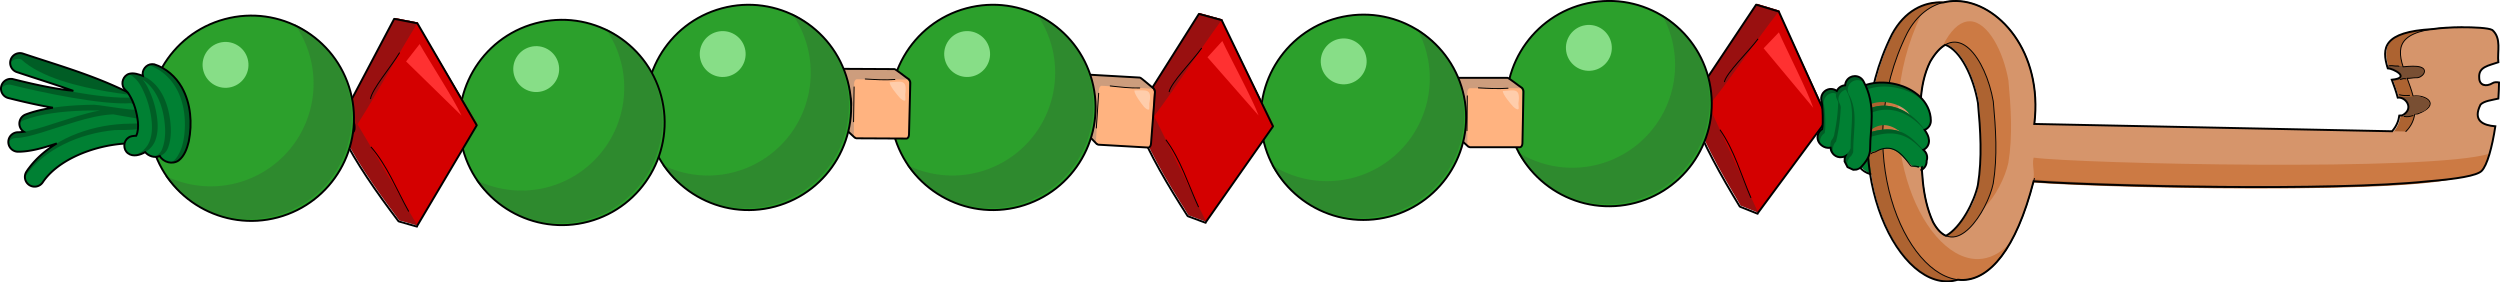 <?xml version="1.0" encoding="UTF-8" standalone="no"?>
<svg
   xmlns:dc="http://purl.org/dc/elements/1.1/"
   xmlns:cc="http://creativecommons.org/ns#"
   xmlns:rdf="http://www.w3.org/1999/02/22-rdf-syntax-ns#"
   xmlns:svg="http://www.w3.org/2000/svg"
   xmlns="http://www.w3.org/2000/svg"
   xmlns:sodipodi="http://sodipodi.sourceforge.net/DTD/sodipodi-0.dtd"
   xmlns:inkscape="http://www.inkscape.org/namespaces/inkscape"
   sodipodi:docname="2021-SK-01-answerA.svg"
   inkscape:version="1.0 (4035a4fb49, 2020-05-01)"
   id="svg8867"
   version="1.1"
   viewBox="0 0 256.753 29"
   height="29mm"
   width="256.753mm">
  <defs
     id="defs8861" />
  <sodipodi:namedview
     inkscape:snap-global="false"
     inkscape:window-maximized="1"
     inkscape:window-y="222"
     inkscape:window-x="-8"
     inkscape:window-height="987"
     inkscape:window-width="1680"
     fit-margin-bottom="0"
     fit-margin-right="0"
     fit-margin-left="0"
     fit-margin-top="0"
     showgrid="false"
     inkscape:document-rotation="0"
     inkscape:current-layer="layer1"
     inkscape:document-units="mm"
     inkscape:cy="-417.43638"
     inkscape:cx="-539.13511"
     inkscape:zoom="0.35"
     inkscape:pageshadow="2"
     inkscape:pageopacity="0.0"
     borderopacity="1.0"
     bordercolor="#666666"
     pagecolor="#ffffff"
     id="base" />
  <g
     transform="translate(21.51,-38.837)"
     id="layer1"
     inkscape:groupmode="layer"
     inkscape:label="Ebene 1">
    <path
       id="path1587-5-7-4"
       style="font-variation-settings:normal;vector-effect:none;fill:#991010;fill-opacity:1;stroke:none;stroke-width:0.265;stroke-linecap:butt;stroke-linejoin:miter;stroke-miterlimit:4;stroke-dasharray:none;stroke-dashoffset:0;stroke-opacity:1;stop-color:#000000"
       d="m 158.928,39.221 2.322,0.704 -0.019,0.176 5.006,10.841 -7.147,9.66 -0.005,0.051 -0.025,-0.01 -0.002,0.002 -0.002,-0.004 -1.782,-0.711 -0.032,-0.063 -0.002,0.026 c -2.173,-3.571 -4.148,-7.176 -5.187,-10.373 l 0.88,-1.315 z" />
    <path
       sodipodi:nodetypes="csccc"
       d="m 164.026,51.299 c -4.528,-0.635 -38.241,-0.632 -55.618,-0.242 -11.776,0.264 -23.796,-1.581 -25.907,-1.164 L 62.053,49.78 -5.518,51.719"
       style="fill:none;fill-opacity:1;stroke:#008033;stroke-width:1.5;stroke-linecap:round;stroke-linejoin:round;stroke-miterlimit:4;stroke-dasharray:none;paint-order:stroke fill markers;stop-color:#000000"
       id="path905-2-0" />
    <g
       transform="matrix(-0.995,-0.102,-0.102,0.995,206.798,-14.217)"
       id="g1762-8-7">
      <path
         sodipodi:nodetypes="ccccccc"
         id="path1486-0-4-5"
         d="m 39.787,58.506 2.381,-0.463 5.401,10.221 c -1.003,-0.718 -1.276,0.451 -1.267,0.988 -0.06,0.878 0.819,1.062 1.191,0.601 l -5.792,8.96 -1.875,0.534"
         style="fill:#991010;fill-opacity:1;stroke:none;stroke-width:0.265;stroke-linecap:butt;stroke-linejoin:miter;stroke-miterlimit:4;stroke-dasharray:none;stroke-opacity:1" />
      <path
         style="fill:#d40000;stroke:none;stroke-width:0.265px;stroke-linecap:butt;stroke-linejoin:miter;stroke-opacity:1"
         d="m 39.853,58.572 c 2.109,3.4 3.891,6.823 6.152,10.385 L 39.853,79.342 33.701,68.957 Z"
         id="path1486-8-1"
         sodipodi:nodetypes="ccccc" />
      <path
         id="path1587-55-6"
         style="font-variation-settings:normal;opacity:1;vector-effect:none;fill:none;fill-opacity:1;stroke:#000000;stroke-width:0.756;stroke-linecap:round;stroke-linejoin:round;stroke-miterlimit:4;stroke-dasharray:none;stroke-dashoffset:0;stroke-opacity:1;stop-color:#000000;stop-opacity:1"
         d="m 179.811,258.037 -1.364,-2.572 -19.072,-36.09 -8.999,1.731 -23.001,39.519 23.146,39.074 v 0.193 l 0.098,-0.027 0.006,0.01 0.008,-0.014 6.975,-1.986 0.145,-0.225 -0.002,0.1 c 8.55,-11.276 16.516,-22.718 21.777,-33.331"
         transform="scale(0.265)"
         sodipodi:nodetypes="cccccccccccccc" />
      <path
         style="font-variation-settings:normal;opacity:1;vector-effect:none;fill:#ff3131;fill-opacity:1;stroke:none;stroke-width:0.265;stroke-linecap:butt;stroke-linejoin:miter;stroke-miterlimit:4;stroke-dasharray:none;stroke-dashoffset:0;stroke-opacity:1;paint-order:stroke fill markers;stop-color:#000000;stop-opacity:1"
         d="m 39.621,60.722 c -0.825,1.474 -3.612,5.796 -4.299,7.342 l 5.689,-5.556 z"
         id="path1583-0-4"
         sodipodi:nodetypes="cccc" />
      <path
         id="path1486-0-9-4-1"
         style="fill:none;fill-opacity:1;stroke:#000000;stroke-width:0.2;stroke-linecap:round;stroke-linejoin:round;stroke-miterlimit:4;stroke-dasharray:none;stroke-opacity:1"
         d="m 47.305,68.297 c -0.639,-0.585 -1.011,0.418 -1.003,0.955 -0.06,0.629 0.489,0.872 0.86,0.601"
         sodipodi:nodetypes="ccc" />
      <path
         style="font-variation-settings:normal;opacity:1;vector-effect:none;fill:none;fill-opacity:1;stroke:#000000;stroke-width:0.1;stroke-linecap:butt;stroke-linejoin:miter;stroke-miterlimit:4;stroke-dasharray:none;stroke-dashoffset:0;stroke-opacity:1;paint-order:stroke fill markers;stop-color:#000000;stop-opacity:1"
         d="m 44.621,71.281 c -1.686,1.945 -2.623,4.38 -3.882,6.642"
         id="path1732-85-7"
         sodipodi:nodetypes="cc" />
      <path
         style="font-variation-settings:normal;opacity:1;vector-effect:none;fill:none;fill-opacity:1;stroke:#000000;stroke-width:0.1;stroke-linecap:butt;stroke-linejoin:miter;stroke-miterlimit:4;stroke-dasharray:none;stroke-dashoffset:0;stroke-opacity:1;paint-order:stroke fill markers;stop-color:#000000;stop-opacity:1"
         d="m 41.674,61.599 c 0.792,1.346 2.902,3.82 2.993,4.771"
         id="path1734-7-0"
         sodipodi:nodetypes="cc" />
    </g>
    <path
       sodipodi:nodetypes="sccscscccccss"
       id="rect972-5-7-7-4-5-5-9"
       style="font-variation-settings:normal;vector-effect:none;fill:#cd9d7d;fill-opacity:1;stroke:none;stroke-width:0.2;stroke-linecap:butt;stroke-linejoin:miter;stroke-miterlimit:4;stroke-dasharray:none;stroke-dashoffset:0;stroke-opacity:1;paint-order:stroke fill markers;stop-color:#000000"
       d="m 133.322,46.83 c 0.12,0 1.176,0.854 1.478,1.033 0.069,0.073 0.153,0.226 0.153,0.365 l -0.107,5.323 c -0.004,0.225 -0.117,0.406 -0.263,0.406 h -5.134 c -0.053,0 -0.099,-0.03 -0.141,-0.072 l -0.016,0.018 -1.104,-1.01 c -0.107,-0.098 -0.263,-0.181 -0.263,-0.406 v -5.252 c 10e-6,-0.225 0.117,-0.406 0.263,-0.406 z" />
    <g
       style="stroke-width:0.295"
       id="g2034-3-0-5"
       transform="matrix(-3.348,0.539,-0.539,-3.348,389.951,246.579)">
      <g
         style="stroke-width:0.295"
         id="g1543-7-0-6-3"
         transform="translate(28.575,21.365)">
        <circle
           r="3.109"
           cy="47.559"
           cx="33.867"
           id="path1488-3-3-8-75"
           style="font-variation-settings:normal;opacity:1;vector-effect:none;fill:#2ca02c;fill-opacity:1;stroke:none;stroke-width:0.059;stroke-linecap:butt;stroke-linejoin:miter;stroke-miterlimit:4;stroke-dasharray:none;stroke-dashoffset:0;stroke-opacity:1;paint-order:stroke fill markers;stop-color:#000000;stop-opacity:1" />
        <path
           transform="scale(0.265)"
           d="M 127.99,168 A 11.75,11.75 0 0 0 116.25,179.75 11.75,11.75 0 0 0 120.223,188.557 11.75,11.75 0 0 1 119.5,184.5 a 11.75,11.75 0 0 1 11.75,-11.75 11.75,11.75 0 0 1 7.777,2.943 A 11.75,11.75 0 0 0 128,168 a 11.75,11.75 0 0 0 -0.01,0 z"
           style="font-variation-settings:normal;opacity:1;vector-effect:none;fill:#2e8a2e;fill-opacity:1;stroke:none;stroke-width:0.223;stroke-linecap:butt;stroke-linejoin:miter;stroke-miterlimit:4;stroke-dasharray:none;stroke-dashoffset:0;stroke-opacity:1;paint-order:stroke fill markers;stop-color:#000000;stop-opacity:1"
           id="path1488-2-5-7-53-6" />
        <circle
           r="0.695"
           cy="49.323"
           cx="34.203"
           id="path1538-3-0-74-4"
           style="font-variation-settings:normal;opacity:1;vector-effect:none;fill:#87de87;fill-opacity:1;stroke:none;stroke-width:0.059;stroke-linecap:butt;stroke-linejoin:miter;stroke-miterlimit:4;stroke-dasharray:none;stroke-dashoffset:0;stroke-opacity:1;paint-order:stroke fill markers;stop-color:#000000;stop-opacity:1" />
      </g>
      <circle
         r="3.109"
         style="font-variation-settings:normal;opacity:1;vector-effect:none;fill:none;fill-opacity:1;stroke:#000000;stroke-width:0.059;stroke-linecap:butt;stroke-linejoin:miter;stroke-miterlimit:4;stroke-dasharray:none;stroke-dashoffset:0;stroke-opacity:1;paint-order:stroke fill markers;stop-color:#000000;stop-opacity:1"
         id="path1488-0-5-3-1-7"
         cx="62.442"
         cy="68.924" />
    </g>
    <g
       id="g1207-0-9-5"
       transform="matrix(-1,0,0,1,184.995,-17.526)">
      <path
         sodipodi:nodetypes="csccssccccc"
         d="m 57.069,70.014 c 0,0.225 -0.155,0.307 -0.263,0.406 l -1.104,1.011 -5.442,-5.911 c 0,-0.225 1.267,-1.164 1.412,-1.164 h 5.134 c 0.146,0 0.263,0.181 0.263,0.406 l 0.032,2.168 c -0.639,-0.585 -1.011,0.418 -1.003,0.955 -0.06,0.629 0.489,0.872 0.86,0.601 z"
         style="font-variation-settings:normal;opacity:1;vector-effect:none;fill:#cd9d7d;fill-opacity:1;stroke:none;stroke-width:0.2;stroke-linecap:butt;stroke-linejoin:miter;stroke-miterlimit:4;stroke-dasharray:none;stroke-dashoffset:0;stroke-opacity:1;paint-order:stroke fill markers;stop-color:#000000;stop-opacity:1"
         id="rect972-5-5-3-4-7" />
      <rect
         style="font-variation-settings:normal;opacity:1;vector-effect:none;fill:#ffb380;fill-opacity:1;stroke:none;stroke-width:0.2;stroke-linecap:butt;stroke-linejoin:miter;stroke-miterlimit:4;stroke-dasharray:none;stroke-dashoffset:0;stroke-opacity:1;paint-order:stroke fill markers;stop-color:#000000;stop-opacity:1"
         id="rect972-8-3-3"
         width="5.659"
         height="6.064"
         x="50.149"
         y="65.421"
         rx="0.263"
         ry="0.406" />
      <path
         sodipodi:nodetypes="ccssccscsccccc"
         id="rect972-5-7-9-3-6"
         style="font-variation-settings:normal;opacity:1;vector-effect:none;fill:none;fill-opacity:1;stroke:#000000;stroke-width:0.2;stroke-linecap:round;stroke-linejoin:round;stroke-miterlimit:4;stroke-dasharray:none;stroke-dashoffset:0;stroke-opacity:1;paint-order:stroke fill markers;stop-color:#000000;stop-opacity:1"
         d="m 57.069,66.495 v -1.733 c -1.1e-5,-0.225 -0.117,-0.406 -0.263,-0.406 l -5.134,10e-7 c -0.12,0 -1.176,0.854 -1.478,1.033 -0.069,0.073 -0.153,0.226 -0.153,0.365 l 0.107,5.323 c 0.004,0.225 0.117,0.406 0.263,0.406 h 5.134 c 0.053,0 0.099,-0.03 0.141,-0.072 l 0.016,0.018 1.104,-1.01 c 0.107,-0.098 0.263,-0.181 0.263,-0.406 v -1.268" />
      <path
         style="font-variation-settings:normal;opacity:1;vector-effect:none;fill:none;fill-opacity:1;stroke:#000000;stroke-width:0.1;stroke-linecap:round;stroke-linejoin:round;stroke-miterlimit:4;stroke-dasharray:none;stroke-dashoffset:0;stroke-opacity:1;paint-order:stroke fill markers;stop-color:#000000;stop-opacity:1"
         d="m 51.631,65.423 c 1.003,0.082 2.102,0.015 3.037,-0.036"
         id="path1034-1-4-9"
         sodipodi:nodetypes="cc" />
      <path
         style="font-variation-settings:normal;opacity:1;vector-effect:none;fill:none;fill-opacity:1;stroke:#000000;stroke-width:0.1;stroke-linecap:round;stroke-linejoin:round;stroke-miterlimit:4;stroke-dasharray:none;stroke-dashoffset:0;stroke-opacity:1;paint-order:stroke fill markers;stop-color:#000000;stop-opacity:1"
         d="m 55.811,66.209 0.036,3.573"
         id="path1036-5-2-2"
         sodipodi:nodetypes="cc" />
      <path
         id="path1486-0-9-6-6-8-3-5"
         style="fill:none;fill-opacity:1;stroke:#000000;stroke-width:0.2;stroke-linecap:round;stroke-linejoin:round;stroke-miterlimit:4;stroke-dasharray:none;stroke-opacity:1"
         d="m 57.101,66.93 c -0.639,-0.585 -1.011,0.418 -1.003,0.955 -0.06,0.629 0.489,0.872 0.86,0.601"
         sodipodi:nodetypes="ccc" />
      <path
         sodipodi:nodetypes="csscc"
         id="path1182-7-7-2"
         d="m 52.167,65.709 c -1.195,-0.062 -1.839,-0.369 -1.608,1.251 0.014,0.096 -0.07,0.537 0,0.607 0.124,0.124 0.466,-0.181 0.536,-0.25 0.34,-0.379 1.061,-1.227 1.072,-1.608 z"
         style="font-variation-settings:normal;opacity:1;vector-effect:none;fill:#ffcdab;fill-opacity:1;stroke:none;stroke-width:0.2;stroke-linecap:butt;stroke-linejoin:miter;stroke-miterlimit:4;stroke-dasharray:none;stroke-dashoffset:0;stroke-opacity:1;paint-order:stroke fill markers;stop-color:#000000;stop-opacity:1" />
    </g>
    <path
       d="m 125.537,49.507 c 0.118,0.02 1.02,1.035 1.288,1.262 0.056,0.083 0.114,0.248 0.091,0.386 l -0.979,5.234 c -0.041,0.221 -0.182,0.381 -0.326,0.357 l -5.064,-0.843 c -0.052,-0.009 -0.093,-0.046 -0.127,-0.094 l -0.019,0.015 -0.923,-1.178 c -0.09,-0.115 -0.23,-0.222 -0.193,-0.444 l 0.862,-5.181 c 0.037,-0.222 0.182,-0.381 0.326,-0.357 z"
       style="font-variation-settings:normal;vector-effect:none;fill:#cd9d7d;fill-opacity:1;stroke:none;stroke-width:0.2;stroke-linecap:butt;stroke-linejoin:miter;stroke-miterlimit:4;stroke-dasharray:none;stroke-dashoffset:0;stroke-opacity:1;paint-order:stroke fill markers;stop-color:#000000"
       id="rect972-5-7-7-4-5-8-5"
       sodipodi:nodetypes="sccscscccccss" />
    <g
       transform="matrix(-0.986,-0.164,-0.164,0.986,187.071,-5.496)"
       id="g1207-0-7-3">
      <path
         id="rect972-5-5-3-3-4"
         style="font-variation-settings:normal;opacity:1;vector-effect:none;fill:#cd9d7d;fill-opacity:1;stroke:none;stroke-width:0.2;stroke-linecap:butt;stroke-linejoin:miter;stroke-miterlimit:4;stroke-dasharray:none;stroke-dashoffset:0;stroke-opacity:1;paint-order:stroke fill markers;stop-color:#000000;stop-opacity:1"
         d="m 57.069,70.014 c 0,0.225 -0.155,0.307 -0.263,0.406 l -1.104,1.011 -5.442,-5.911 c 0,-0.225 1.267,-1.164 1.412,-1.164 h 5.134 c 0.146,0 0.263,0.181 0.263,0.406 l 0.032,2.168 c -0.639,-0.585 -1.011,0.418 -1.003,0.955 -0.06,0.629 0.489,0.872 0.86,0.601 z"
         sodipodi:nodetypes="csccssccccc" />
      <rect
         ry="0.406"
         rx="0.263"
         y="65.421"
         x="50.149"
         height="6.064"
         width="5.659"
         id="rect972-8-0-7"
         style="font-variation-settings:normal;opacity:1;vector-effect:none;fill:#ffb380;fill-opacity:1;stroke:none;stroke-width:0.2;stroke-linecap:butt;stroke-linejoin:miter;stroke-miterlimit:4;stroke-dasharray:none;stroke-dashoffset:0;stroke-opacity:1;paint-order:stroke fill markers;stop-color:#000000;stop-opacity:1" />
      <path
         d="m 57.069,66.495 v -1.733 c -1.1e-5,-0.225 -0.117,-0.406 -0.263,-0.406 l -5.134,10e-7 c -0.12,0 -1.176,0.854 -1.478,1.033 -0.069,0.073 -0.153,0.226 -0.153,0.365 l 0.107,5.323 c 0.004,0.225 0.117,0.406 0.263,0.406 h 5.134 c 0.053,0 0.099,-0.03 0.141,-0.072 l 0.016,0.018 1.104,-1.01 c 0.107,-0.098 0.263,-0.181 0.263,-0.406 v -1.268"
         style="font-variation-settings:normal;opacity:1;vector-effect:none;fill:none;fill-opacity:1;stroke:#000000;stroke-width:0.2;stroke-linecap:round;stroke-linejoin:round;stroke-miterlimit:4;stroke-dasharray:none;stroke-dashoffset:0;stroke-opacity:1;paint-order:stroke fill markers;stop-color:#000000;stop-opacity:1"
         id="rect972-5-7-9-7-8"
         sodipodi:nodetypes="ccssccscsccccc" />
      <path
         sodipodi:nodetypes="cc"
         id="path1034-1-8-3"
         d="m 51.631,65.423 c 1.003,0.082 2.102,0.015 3.037,-0.036"
         style="font-variation-settings:normal;opacity:1;vector-effect:none;fill:none;fill-opacity:1;stroke:#000000;stroke-width:0.1;stroke-linecap:round;stroke-linejoin:round;stroke-miterlimit:4;stroke-dasharray:none;stroke-dashoffset:0;stroke-opacity:1;paint-order:stroke fill markers;stop-color:#000000;stop-opacity:1" />
      <path
         sodipodi:nodetypes="cc"
         id="path1036-5-4-15"
         d="m 55.811,66.209 0.036,3.573"
         style="font-variation-settings:normal;opacity:1;vector-effect:none;fill:none;fill-opacity:1;stroke:#000000;stroke-width:0.1;stroke-linecap:round;stroke-linejoin:round;stroke-miterlimit:4;stroke-dasharray:none;stroke-dashoffset:0;stroke-opacity:1;paint-order:stroke fill markers;stop-color:#000000;stop-opacity:1" />
      <path
         sodipodi:nodetypes="ccc"
         d="m 57.101,66.93 c -0.639,-0.585 -1.011,0.418 -1.003,0.955 -0.06,0.629 0.489,0.872 0.86,0.601"
         style="fill:none;fill-opacity:1;stroke:#000000;stroke-width:0.2;stroke-linecap:round;stroke-linejoin:round;stroke-miterlimit:4;stroke-dasharray:none;stroke-opacity:1"
         id="path1486-0-9-6-6-8-7-2" />
      <path
         style="font-variation-settings:normal;opacity:1;vector-effect:none;fill:#ffcdab;fill-opacity:1;stroke:none;stroke-width:0.2;stroke-linecap:butt;stroke-linejoin:miter;stroke-miterlimit:4;stroke-dasharray:none;stroke-dashoffset:0;stroke-opacity:1;paint-order:stroke fill markers;stop-color:#000000;stop-opacity:1"
         d="m 52.167,65.709 c -1.195,-0.062 -1.839,-0.369 -1.608,1.251 0.014,0.096 -0.07,0.537 0,0.607 0.124,0.124 0.466,-0.181 0.536,-0.25 0.34,-0.379 1.061,-1.227 1.072,-1.608 z"
         id="path1182-7-6-93"
         sodipodi:nodetypes="csscc" />
    </g>
    <path
       id="path1587-5-3-1-1-0"
       style="font-variation-settings:normal;vector-effect:none;fill:#991010;fill-opacity:1;stroke:none;stroke-width:0.265;stroke-linecap:butt;stroke-linejoin:miter;stroke-miterlimit:4;stroke-dasharray:none;stroke-dashoffset:0;stroke-opacity:1;stop-color:#000000"
       d="m 101.694,40.185 2.339,0.645 -0.014,0.177 5.278,10.712 -6.901,9.837 -0.004,0.051 -0.025,-0.009 -0.002,0.002 -0.002,-0.004 -1.799,-0.666 -0.034,-0.062 -0.002,0.026 c -2.261,-3.515 -4.326,-7.07 -5.446,-10.239 l 0.847,-1.337 z" />
    <g
       style="stroke-width:0.295"
       id="g2034-3-1-3-0-4"
       transform="matrix(-3.352,0.513,-0.513,-3.352,363.184,249.883)">
      <g
         style="stroke-width:0.295"
         id="g1543-7-0-5-9-6-9"
         transform="translate(28.575,21.365)">
        <circle
           r="3.109"
           cy="47.559"
           cx="33.867"
           id="path1488-3-3-5-8-8-4"
           style="font-variation-settings:normal;opacity:1;vector-effect:none;fill:#2ca02c;fill-opacity:1;stroke:none;stroke-width:0.059;stroke-linecap:butt;stroke-linejoin:miter;stroke-miterlimit:4;stroke-dasharray:none;stroke-dashoffset:0;stroke-opacity:1;paint-order:stroke fill markers;stop-color:#000000;stop-opacity:1" />
        <path
           transform="scale(0.265)"
           d="M 127.99,168 A 11.75,11.75 0 0 0 116.25,179.75 11.75,11.75 0 0 0 120.223,188.557 11.75,11.75 0 0 1 119.5,184.5 a 11.75,11.75 0 0 1 11.75,-11.75 11.75,11.75 0 0 1 7.777,2.943 A 11.75,11.75 0 0 0 128,168 a 11.75,11.75 0 0 0 -0.01,0 z"
           style="font-variation-settings:normal;opacity:1;vector-effect:none;fill:#2e8a2e;fill-opacity:1;stroke:none;stroke-width:0.223;stroke-linecap:butt;stroke-linejoin:miter;stroke-miterlimit:4;stroke-dasharray:none;stroke-dashoffset:0;stroke-opacity:1;paint-order:stroke fill markers;stop-color:#000000;stop-opacity:1"
           id="path1488-2-5-7-5-7-1-6" />
        <circle
           r="0.695"
           cy="49.323"
           cx="34.203"
           id="path1538-3-0-7-5-5-4"
           style="font-variation-settings:normal;opacity:1;vector-effect:none;fill:#87de87;fill-opacity:1;stroke:none;stroke-width:0.059;stroke-linecap:butt;stroke-linejoin:miter;stroke-miterlimit:4;stroke-dasharray:none;stroke-dashoffset:0;stroke-opacity:1;paint-order:stroke fill markers;stop-color:#000000;stop-opacity:1" />
      </g>
      <circle
         r="3.109"
         style="font-variation-settings:normal;opacity:1;vector-effect:none;fill:none;fill-opacity:1;stroke:#000000;stroke-width:0.059;stroke-linecap:butt;stroke-linejoin:miter;stroke-miterlimit:4;stroke-dasharray:none;stroke-dashoffset:0;stroke-opacity:1;paint-order:stroke fill markers;stop-color:#000000;stop-opacity:1"
         id="path1488-0-5-3-0-9-1-9"
         cx="62.442"
         cy="68.924" />
    </g>
    <g
       transform="matrix(-0.997,-0.077,-0.077,0.997,148.202,-14.443)"
       id="g1762-1-2-8-2">
      <path
         sodipodi:nodetypes="ccccccc"
         id="path1486-0-8-0-3-7"
         d="m 39.787,58.506 2.381,-0.463 5.401,10.221 c -1.003,-0.718 -1.276,0.451 -1.267,0.988 -0.06,0.878 0.819,1.062 1.191,0.601 l -5.792,8.96 -1.875,0.534"
         style="fill:#991010;fill-opacity:1;stroke:none;stroke-width:0.265;stroke-linecap:butt;stroke-linejoin:miter;stroke-miterlimit:4;stroke-dasharray:none;stroke-opacity:1" />
      <path
         style="fill:#d40000;stroke:none;stroke-width:0.265px;stroke-linecap:butt;stroke-linejoin:miter;stroke-opacity:1"
         d="m 39.853,58.572 c 2.109,3.4 3.891,6.823 6.152,10.385 L 39.853,79.342 33.701,68.957 Z"
         id="path1486-4-9-1-3"
         sodipodi:nodetypes="ccccc" />
      <path
         id="path1587-57-3-3-1"
         style="font-variation-settings:normal;opacity:1;vector-effect:none;fill:none;fill-opacity:1;stroke:#000000;stroke-width:0.756;stroke-linecap:round;stroke-linejoin:round;stroke-miterlimit:4;stroke-dasharray:none;stroke-dashoffset:0;stroke-opacity:1;stop-color:#000000;stop-opacity:1"
         d="m 179.811,258.037 -1.364,-2.572 -19.072,-36.09 -8.999,1.731 -23.001,39.519 23.146,39.074 v 0.193 l 0.098,-0.027 0.006,0.01 0.008,-0.014 6.975,-1.986 0.145,-0.225 -0.002,0.1 c 8.55,-11.276 16.516,-22.718 21.777,-33.331"
         transform="scale(0.265)"
         sodipodi:nodetypes="cccccccccccccc" />
      <path
         style="font-variation-settings:normal;opacity:1;vector-effect:none;fill:#ff3131;fill-opacity:1;stroke:none;stroke-width:0.265;stroke-linecap:butt;stroke-linejoin:miter;stroke-miterlimit:4;stroke-dasharray:none;stroke-dashoffset:0;stroke-opacity:1;paint-order:stroke fill markers;stop-color:#000000;stop-opacity:1"
         d="m 39.621,60.722 c -0.825,1.474 -3.612,5.796 -4.299,7.342 l 5.689,-5.556 z"
         id="path1583-4-2-6-0"
         sodipodi:nodetypes="cccc" />
      <path
         id="path1486-0-9-2-1-0-0"
         style="fill:none;fill-opacity:1;stroke:#000000;stroke-width:0.2;stroke-linecap:round;stroke-linejoin:round;stroke-miterlimit:4;stroke-dasharray:none;stroke-opacity:1"
         d="m 47.305,68.297 c -0.639,-0.585 -1.011,0.418 -1.003,0.955 -0.06,0.629 0.489,0.872 0.86,0.601"
         sodipodi:nodetypes="ccc" />
      <path
         style="font-variation-settings:normal;opacity:1;vector-effect:none;fill:none;fill-opacity:1;stroke:#000000;stroke-width:0.1;stroke-linecap:butt;stroke-linejoin:miter;stroke-miterlimit:4;stroke-dasharray:none;stroke-dashoffset:0;stroke-opacity:1;paint-order:stroke fill markers;stop-color:#000000;stop-opacity:1"
         d="m 44.621,71.281 c -1.686,1.945 -2.623,4.38 -3.882,6.642"
         id="path1732-8-6-1-6"
         sodipodi:nodetypes="cc" />
      <path
         style="font-variation-settings:normal;opacity:1;vector-effect:none;fill:none;fill-opacity:1;stroke:#000000;stroke-width:0.1;stroke-linecap:butt;stroke-linejoin:miter;stroke-miterlimit:4;stroke-dasharray:none;stroke-dashoffset:0;stroke-opacity:1;paint-order:stroke fill markers;stop-color:#000000;stop-opacity:1"
         d="m 41.674,61.599 c 0.792,1.346 2.902,3.82 2.993,4.771"
         id="path1734-0-1-5-3"
         sodipodi:nodetypes="cc" />
    </g>
    <g
       id="g1207-4-8-3-5"
       transform="matrix(-0.998,-0.057,-0.057,0.998,150.798,-14.477)">
      <path
         sodipodi:nodetypes="csccssccccc"
         d="m 57.069,70.014 c 0,0.225 -0.155,0.307 -0.263,0.406 l -1.104,1.011 -5.442,-5.911 c 0,-0.225 1.267,-1.164 1.412,-1.164 h 5.134 c 0.146,0 0.263,0.181 0.263,0.406 l 0.032,2.168 c -0.639,-0.585 -1.011,0.418 -1.003,0.955 -0.06,0.629 0.489,0.872 0.86,0.601 z"
         style="font-variation-settings:normal;opacity:1;vector-effect:none;fill:#cd9d7d;fill-opacity:1;stroke:none;stroke-width:0.2;stroke-linecap:butt;stroke-linejoin:miter;stroke-miterlimit:4;stroke-dasharray:none;stroke-dashoffset:0;stroke-opacity:1;paint-order:stroke fill markers;stop-color:#000000;stop-opacity:1"
         id="rect972-5-5-7-8-6-8" />
      <rect
         style="font-variation-settings:normal;opacity:1;vector-effect:none;fill:#ffb380;fill-opacity:1;stroke:none;stroke-width:0.2;stroke-linecap:butt;stroke-linejoin:miter;stroke-miterlimit:4;stroke-dasharray:none;stroke-dashoffset:0;stroke-opacity:1;paint-order:stroke fill markers;stop-color:#000000;stop-opacity:1"
         id="rect972-4-0-5-3"
         width="5.659"
         height="6.064"
         x="50.149"
         y="65.421"
         rx="0.263"
         ry="0.406" />
      <path
         sodipodi:nodetypes="ccssccscsccccc"
         id="rect972-5-7-99-6-9-4"
         style="font-variation-settings:normal;opacity:1;vector-effect:none;fill:none;fill-opacity:1;stroke:#000000;stroke-width:0.2;stroke-linecap:round;stroke-linejoin:round;stroke-miterlimit:4;stroke-dasharray:none;stroke-dashoffset:0;stroke-opacity:1;paint-order:stroke fill markers;stop-color:#000000;stop-opacity:1"
         d="m 57.069,66.495 v -1.733 c -1.1e-5,-0.225 -0.117,-0.406 -0.263,-0.406 l -5.134,10e-7 c -0.12,0 -1.176,0.854 -1.478,1.033 -0.069,0.073 -0.153,0.226 -0.153,0.365 l 0.107,5.323 c 0.004,0.225 0.117,0.406 0.263,0.406 h 5.134 c 0.053,0 0.099,-0.03 0.141,-0.072 l 0.016,0.018 1.104,-1.01 c 0.107,-0.098 0.263,-0.181 0.263,-0.406 v -1.268" />
      <path
         style="font-variation-settings:normal;opacity:1;vector-effect:none;fill:none;fill-opacity:1;stroke:#000000;stroke-width:0.1;stroke-linecap:round;stroke-linejoin:round;stroke-miterlimit:4;stroke-dasharray:none;stroke-dashoffset:0;stroke-opacity:1;paint-order:stroke fill markers;stop-color:#000000;stop-opacity:1"
         d="m 51.631,65.423 c 1.003,0.082 2.102,0.015 3.037,-0.036"
         id="path1034-18-3-0-7"
         sodipodi:nodetypes="cc" />
      <path
         style="font-variation-settings:normal;opacity:1;vector-effect:none;fill:none;fill-opacity:1;stroke:#000000;stroke-width:0.1;stroke-linecap:round;stroke-linejoin:round;stroke-miterlimit:4;stroke-dasharray:none;stroke-dashoffset:0;stroke-opacity:1;paint-order:stroke fill markers;stop-color:#000000;stop-opacity:1"
         d="m 55.811,66.209 0.036,3.573"
         id="path1036-8-2-2-2"
         sodipodi:nodetypes="cc" />
      <path
         id="path1486-0-9-6-6-1-8-8-29"
         style="fill:none;fill-opacity:1;stroke:#000000;stroke-width:0.2;stroke-linecap:round;stroke-linejoin:round;stroke-miterlimit:4;stroke-dasharray:none;stroke-opacity:1"
         d="m 57.101,66.93 c -0.639,-0.585 -1.011,0.418 -1.003,0.955 -0.06,0.629 0.489,0.872 0.86,0.601"
         sodipodi:nodetypes="ccc" />
      <path
         sodipodi:nodetypes="csscc"
         id="path1182-8-0-2-9"
         d="m 52.167,65.709 c -1.195,-0.062 -1.839,-0.369 -1.608,1.251 0.014,0.096 -0.07,0.537 0,0.607 0.124,0.124 0.466,-0.181 0.536,-0.25 0.34,-0.379 1.061,-1.227 1.072,-1.608 z"
         style="font-variation-settings:normal;opacity:1;vector-effect:none;fill:#ffcdab;fill-opacity:1;stroke:none;stroke-width:0.2;stroke-linecap:butt;stroke-linejoin:miter;stroke-miterlimit:4;stroke-dasharray:none;stroke-dashoffset:0;stroke-opacity:1;paint-order:stroke fill markers;stop-color:#000000;stop-opacity:1" />
    </g>
    <g
       transform="matrix(-3.275,0.878,-0.878,-3.275,345.478,220.771)"
       id="g2034-3-10-6-1"
       style="stroke-width:0.295">
      <g
         transform="translate(28.575,21.365)"
         id="g1543-7-0-1-70-14"
         style="stroke-width:0.295">
        <circle
           style="font-variation-settings:normal;opacity:1;vector-effect:none;fill:#2ca02c;fill-opacity:1;stroke:none;stroke-width:0.059;stroke-linecap:butt;stroke-linejoin:miter;stroke-miterlimit:4;stroke-dasharray:none;stroke-dashoffset:0;stroke-opacity:1;paint-order:stroke fill markers;stop-color:#000000;stop-opacity:1"
           id="path1488-3-3-6-40-7"
           cx="33.867"
           cy="47.559"
           r="3.109" />
        <path
           id="path1488-2-5-7-2-05-4"
           style="font-variation-settings:normal;opacity:1;vector-effect:none;fill:#2e8a2e;fill-opacity:1;stroke:none;stroke-width:0.223;stroke-linecap:butt;stroke-linejoin:miter;stroke-miterlimit:4;stroke-dasharray:none;stroke-dashoffset:0;stroke-opacity:1;paint-order:stroke fill markers;stop-color:#000000;stop-opacity:1"
           d="M 127.99,168 A 11.75,11.75 0 0 0 116.25,179.75 11.75,11.75 0 0 0 120.223,188.557 11.75,11.75 0 0 1 119.5,184.5 a 11.75,11.75 0 0 1 11.75,-11.75 11.75,11.75 0 0 1 7.777,2.943 A 11.75,11.75 0 0 0 128,168 a 11.75,11.75 0 0 0 -0.01,0 z"
           transform="scale(0.265)" />
        <circle
           style="font-variation-settings:normal;opacity:1;vector-effect:none;fill:#87de87;fill-opacity:1;stroke:none;stroke-width:0.059;stroke-linecap:butt;stroke-linejoin:miter;stroke-miterlimit:4;stroke-dasharray:none;stroke-dashoffset:0;stroke-opacity:1;paint-order:stroke fill markers;stop-color:#000000;stop-opacity:1"
           id="path1538-3-0-0-6-8"
           cx="34.203"
           cy="49.323"
           r="0.695" />
      </g>
      <circle
         cy="68.924"
         cx="62.442"
         id="path1488-0-5-3-11-8-1"
         style="font-variation-settings:normal;opacity:1;vector-effect:none;fill:none;fill-opacity:1;stroke:#000000;stroke-width:0.059;stroke-linecap:butt;stroke-linejoin:miter;stroke-miterlimit:4;stroke-dasharray:none;stroke-dashoffset:0;stroke-opacity:1;paint-order:stroke fill markers;stop-color:#000000;stop-opacity:1"
         r="3.109" />
    </g>
    <g
       id="g1207-4-8-3-4-3-0"
       transform="matrix(-1,-0.005,-0.005,1,122.349,-18.164)">
      <path
         sodipodi:nodetypes="csccssccccc"
         d="m 57.069,70.014 c 0,0.225 -0.155,0.307 -0.263,0.406 l -1.104,1.011 -5.442,-5.911 c 0,-0.225 1.267,-1.164 1.412,-1.164 h 5.134 c 0.146,0 0.263,0.181 0.263,0.406 l 0.032,2.168 c -0.639,-0.585 -1.011,0.418 -1.003,0.955 -0.06,0.629 0.489,0.872 0.86,0.601 z"
         style="font-variation-settings:normal;opacity:1;vector-effect:none;fill:#cd9d7d;fill-opacity:1;stroke:none;stroke-width:0.2;stroke-linecap:butt;stroke-linejoin:miter;stroke-miterlimit:4;stroke-dasharray:none;stroke-dashoffset:0;stroke-opacity:1;paint-order:stroke fill markers;stop-color:#000000;stop-opacity:1"
         id="rect972-5-5-7-8-6-9-3-5" />
      <rect
         style="font-variation-settings:normal;opacity:1;vector-effect:none;fill:#ffb380;fill-opacity:1;stroke:none;stroke-width:0.2;stroke-linecap:butt;stroke-linejoin:miter;stroke-miterlimit:4;stroke-dasharray:none;stroke-dashoffset:0;stroke-opacity:1;paint-order:stroke fill markers;stop-color:#000000;stop-opacity:1"
         id="rect972-4-0-5-7-7-1"
         width="5.659"
         height="6.064"
         x="50.149"
         y="65.421"
         rx="0.263"
         ry="0.406" />
      <path
         sodipodi:nodetypes="ccssccscsccccc"
         id="rect972-5-7-99-6-9-8-3-3"
         style="font-variation-settings:normal;opacity:1;vector-effect:none;fill:none;fill-opacity:1;stroke:#000000;stroke-width:0.2;stroke-linecap:round;stroke-linejoin:round;stroke-miterlimit:4;stroke-dasharray:none;stroke-dashoffset:0;stroke-opacity:1;paint-order:stroke fill markers;stop-color:#000000;stop-opacity:1"
         d="m 57.069,66.495 v -1.733 c -1.1e-5,-0.225 -0.117,-0.406 -0.263,-0.406 l -5.134,10e-7 c -0.12,0 -1.176,0.854 -1.478,1.033 -0.069,0.073 -0.153,0.226 -0.153,0.365 l 0.107,5.323 c 0.004,0.225 0.117,0.406 0.263,0.406 h 5.134 c 0.053,0 0.099,-0.03 0.141,-0.072 l 0.016,0.018 1.104,-1.01 c 0.107,-0.098 0.263,-0.181 0.263,-0.406 v -1.268" />
      <path
         style="font-variation-settings:normal;opacity:1;vector-effect:none;fill:none;fill-opacity:1;stroke:#000000;stroke-width:0.1;stroke-linecap:round;stroke-linejoin:round;stroke-miterlimit:4;stroke-dasharray:none;stroke-dashoffset:0;stroke-opacity:1;paint-order:stroke fill markers;stop-color:#000000;stop-opacity:1"
         d="m 51.631,65.423 c 1.003,0.082 2.102,0.015 3.037,-0.036"
         id="path1034-18-3-0-5-9-2"
         sodipodi:nodetypes="cc" />
      <path
         style="font-variation-settings:normal;opacity:1;vector-effect:none;fill:none;fill-opacity:1;stroke:#000000;stroke-width:0.1;stroke-linecap:round;stroke-linejoin:round;stroke-miterlimit:4;stroke-dasharray:none;stroke-dashoffset:0;stroke-opacity:1;paint-order:stroke fill markers;stop-color:#000000;stop-opacity:1"
         d="m 55.811,66.209 0.036,3.573"
         id="path1036-8-2-2-9-3-8"
         sodipodi:nodetypes="cc" />
      <path
         id="path1486-0-9-6-6-1-8-8-2-3-5"
         style="fill:none;fill-opacity:1;stroke:#000000;stroke-width:0.2;stroke-linecap:round;stroke-linejoin:round;stroke-miterlimit:4;stroke-dasharray:none;stroke-opacity:1"
         d="m 57.101,66.93 c -0.639,-0.585 -1.011,0.418 -1.003,0.955 -0.06,0.629 0.489,0.872 0.86,0.601"
         sodipodi:nodetypes="ccc" />
      <path
         sodipodi:nodetypes="csscc"
         id="path1182-8-0-2-3-6-0"
         d="m 52.167,65.709 c -1.195,-0.062 -1.839,-0.369 -1.608,1.251 0.014,0.096 -0.07,0.537 0,0.607 0.124,0.124 0.466,-0.181 0.536,-0.25 0.34,-0.379 1.061,-1.227 1.072,-1.608 z"
         style="font-variation-settings:normal;opacity:1;vector-effect:none;fill:#ffcdab;fill-opacity:1;stroke:none;stroke-width:0.2;stroke-linecap:butt;stroke-linejoin:miter;stroke-miterlimit:4;stroke-dasharray:none;stroke-dashoffset:0;stroke-opacity:1;paint-order:stroke fill markers;stop-color:#000000;stop-opacity:1" />
    </g>
    <g
       style="stroke-width:0.295"
       id="g2034-3-10-1-5-4"
       transform="matrix(-3.275,0.878,-0.878,-3.275,320.373,220.772)">
      <g
         style="stroke-width:0.295"
         id="g1543-7-0-1-62-7-8"
         transform="translate(28.575,21.365)">
        <circle
           r="3.109"
           cy="47.559"
           cx="33.867"
           id="path1488-3-3-6-5-6-71"
           style="font-variation-settings:normal;opacity:1;vector-effect:none;fill:#2ca02c;fill-opacity:1;stroke:none;stroke-width:0.059;stroke-linecap:butt;stroke-linejoin:miter;stroke-miterlimit:4;stroke-dasharray:none;stroke-dashoffset:0;stroke-opacity:1;paint-order:stroke fill markers;stop-color:#000000;stop-opacity:1" />
        <path
           transform="scale(0.265)"
           d="M 127.99,168 A 11.75,11.75 0 0 0 116.25,179.75 11.75,11.75 0 0 0 120.223,188.557 11.75,11.75 0 0 1 119.5,184.5 a 11.75,11.75 0 0 1 11.75,-11.75 11.75,11.75 0 0 1 7.777,2.943 A 11.75,11.75 0 0 0 128,168 a 11.75,11.75 0 0 0 -0.01,0 z"
           style="font-variation-settings:normal;opacity:1;vector-effect:none;fill:#2e8a2e;fill-opacity:1;stroke:none;stroke-width:0.223;stroke-linecap:butt;stroke-linejoin:miter;stroke-miterlimit:4;stroke-dasharray:none;stroke-dashoffset:0;stroke-opacity:1;paint-order:stroke fill markers;stop-color:#000000;stop-opacity:1"
           id="path1488-2-5-7-2-0-1-5" />
        <circle
           r="0.695"
           cy="49.323"
           cx="34.203"
           id="path1538-3-0-0-4-6-6"
           style="font-variation-settings:normal;opacity:1;vector-effect:none;fill:#87de87;fill-opacity:1;stroke:none;stroke-width:0.059;stroke-linecap:butt;stroke-linejoin:miter;stroke-miterlimit:4;stroke-dasharray:none;stroke-dashoffset:0;stroke-opacity:1;paint-order:stroke fill markers;stop-color:#000000;stop-opacity:1" />
      </g>
      <circle
         r="3.109"
         style="font-variation-settings:normal;opacity:1;vector-effect:none;fill:none;fill-opacity:1;stroke:#000000;stroke-width:0.059;stroke-linecap:butt;stroke-linejoin:miter;stroke-miterlimit:4;stroke-dasharray:none;stroke-dashoffset:0;stroke-opacity:1;paint-order:stroke fill markers;stop-color:#000000;stop-opacity:1"
         id="path1488-0-5-3-11-2-9-5"
         cx="62.442"
         cy="68.924" />
    </g>
    <g
       style="stroke-width:0.295"
       id="g2034-3-10-2-7-8"
       transform="matrix(-3.275,0.878,-0.878,-3.275,301.221,222.317)">
      <g
         style="stroke-width:0.295"
         id="g1543-7-0-1-6-0-8"
         transform="translate(28.575,21.365)">
        <circle
           r="3.109"
           cy="47.559"
           cx="33.867"
           id="path1488-3-3-6-7-5-6"
           style="font-variation-settings:normal;opacity:1;vector-effect:none;fill:#2ca02c;fill-opacity:1;stroke:none;stroke-width:0.059;stroke-linecap:butt;stroke-linejoin:miter;stroke-miterlimit:4;stroke-dasharray:none;stroke-dashoffset:0;stroke-opacity:1;paint-order:stroke fill markers;stop-color:#000000;stop-opacity:1" />
        <path
           transform="scale(0.265)"
           d="M 127.99,168 A 11.75,11.75 0 0 0 116.25,179.75 11.75,11.75 0 0 0 120.223,188.557 11.75,11.75 0 0 1 119.5,184.5 a 11.75,11.75 0 0 1 11.75,-11.75 11.75,11.75 0 0 1 7.777,2.943 A 11.75,11.75 0 0 0 128,168 a 11.75,11.75 0 0 0 -0.01,0 z"
           style="font-variation-settings:normal;opacity:1;vector-effect:none;fill:#2e8a2e;fill-opacity:1;stroke:none;stroke-width:0.223;stroke-linecap:butt;stroke-linejoin:miter;stroke-miterlimit:4;stroke-dasharray:none;stroke-dashoffset:0;stroke-opacity:1;paint-order:stroke fill markers;stop-color:#000000;stop-opacity:1"
           id="path1488-2-5-7-2-8-3-49" />
        <circle
           r="0.695"
           cy="49.323"
           cx="34.203"
           id="path1538-3-0-0-8-6-6"
           style="font-variation-settings:normal;opacity:1;vector-effect:none;fill:#87de87;fill-opacity:1;stroke:none;stroke-width:0.059;stroke-linecap:butt;stroke-linejoin:miter;stroke-miterlimit:4;stroke-dasharray:none;stroke-dashoffset:0;stroke-opacity:1;paint-order:stroke fill markers;stop-color:#000000;stop-opacity:1" />
      </g>
      <circle
         r="3.109"
         style="font-variation-settings:normal;opacity:1;vector-effect:none;fill:none;fill-opacity:1;stroke:#000000;stroke-width:0.059;stroke-linecap:butt;stroke-linejoin:miter;stroke-miterlimit:4;stroke-dasharray:none;stroke-dashoffset:0;stroke-opacity:1;paint-order:stroke fill markers;stop-color:#000000;stop-opacity:1"
         id="path1488-0-5-3-11-3-1-1"
         cx="62.442"
         cy="68.924" />
    </g>
    <path
       id="path1587-5-0-4-3-8"
       style="font-variation-settings:normal;vector-effect:none;fill:#991010;fill-opacity:1;stroke:none;stroke-width:0.265;stroke-linecap:butt;stroke-linejoin:miter;stroke-miterlimit:4;stroke-dasharray:none;stroke-dashoffset:0;stroke-opacity:1;stop-color:#000000"
       d="m 19.039,40.683 2.381,0.463 -5.3e-4,0.177 6.086,10.274 -6.124,10.338 v 0.051 l -0.026,-0.007 -0.002,0.003 -0.002,-0.004 -1.845,-0.526 -0.038,-0.059 5.3e-4,0.026 c -2.525,-3.331 -4.858,-6.716 -6.218,-9.79 l 0.742,-1.398 z" />
    <g
       transform="matrix(-1,0,0,1,61.207,-17.36)"
       id="g1762-4-8-6-97">
      <path
         sodipodi:nodetypes="ccccccc"
         id="path1486-0-03-4-6-1"
         d="m 39.787,58.506 2.381,-0.463 5.401,10.221 c -1.003,-0.718 -1.276,0.451 -1.267,0.988 -0.06,0.878 0.819,1.062 1.191,0.601 l -5.792,8.96 -1.875,0.534"
         style="fill:#991010;fill-opacity:1;stroke:none;stroke-width:0.265;stroke-linecap:butt;stroke-linejoin:miter;stroke-miterlimit:4;stroke-dasharray:none;stroke-opacity:1" />
      <path
         style="fill:#d40000;stroke:none;stroke-width:0.265px;stroke-linecap:butt;stroke-linejoin:miter;stroke-opacity:1"
         d="m 39.853,58.572 c 2.109,3.4 3.891,6.823 6.152,10.385 L 39.853,79.342 33.701,68.957 Z"
         id="path1486-9-6-4-5"
         sodipodi:nodetypes="ccccc" />
      <path
         id="path1587-8-4-5-2"
         style="font-variation-settings:normal;opacity:1;vector-effect:none;fill:none;fill-opacity:1;stroke:#000000;stroke-width:0.756;stroke-linecap:round;stroke-linejoin:round;stroke-miterlimit:4;stroke-dasharray:none;stroke-dashoffset:0;stroke-opacity:1;stop-color:#000000;stop-opacity:1"
         d="m 179.811,258.037 -1.364,-2.572 -19.072,-36.09 -8.999,1.731 -23.001,39.519 23.146,39.074 v 0.193 l 0.098,-0.027 0.006,0.01 0.008,-0.014 6.975,-1.986 0.145,-0.225 -0.002,0.1 c 8.55,-11.276 16.516,-22.718 21.777,-33.331"
         transform="scale(0.265)"
         sodipodi:nodetypes="cccccccccccccc" />
      <path
         style="font-variation-settings:normal;opacity:1;vector-effect:none;fill:#ff3131;fill-opacity:1;stroke:none;stroke-width:0.265;stroke-linecap:butt;stroke-linejoin:miter;stroke-miterlimit:4;stroke-dasharray:none;stroke-dashoffset:0;stroke-opacity:1;paint-order:stroke fill markers;stop-color:#000000;stop-opacity:1"
         d="m 39.621,60.722 c -0.825,1.474 -3.612,5.796 -4.299,7.342 l 5.689,-5.556 z"
         id="path1583-40-5-9-2"
         sodipodi:nodetypes="cccc" />
      <path
         id="path1486-0-9-0-2-1-7"
         style="fill:none;fill-opacity:1;stroke:#000000;stroke-width:0.2;stroke-linecap:round;stroke-linejoin:round;stroke-miterlimit:4;stroke-dasharray:none;stroke-opacity:1"
         d="m 47.305,68.297 c -0.639,-0.585 -1.011,0.418 -1.003,0.955 -0.06,0.629 0.489,0.872 0.86,0.601"
         sodipodi:nodetypes="ccc" />
      <path
         style="font-variation-settings:normal;opacity:1;vector-effect:none;fill:none;fill-opacity:1;stroke:#000000;stroke-width:0.1;stroke-linecap:butt;stroke-linejoin:miter;stroke-miterlimit:4;stroke-dasharray:none;stroke-dashoffset:0;stroke-opacity:1;paint-order:stroke fill markers;stop-color:#000000;stop-opacity:1"
         d="m 44.621,71.281 c -1.686,1.945 -2.623,4.38 -3.882,6.642"
         id="path1732-1-4-0-0"
         sodipodi:nodetypes="cc" />
      <path
         style="font-variation-settings:normal;opacity:1;vector-effect:none;fill:none;fill-opacity:1;stroke:#000000;stroke-width:0.1;stroke-linecap:butt;stroke-linejoin:miter;stroke-miterlimit:4;stroke-dasharray:none;stroke-dashoffset:0;stroke-opacity:1;paint-order:stroke fill markers;stop-color:#000000;stop-opacity:1"
         d="m 41.674,61.599 c 0.792,1.346 2.902,3.82 2.993,4.771"
         id="path1734-07-2-2-6"
         sodipodi:nodetypes="cc" />
    </g>
    <g
       style="stroke-width:0.295"
       id="g2034-3-10-6-4-6"
       transform="matrix(-3.275,0.878,-0.878,-3.275,269.314,221.884)">
      <g
         style="stroke-width:0.295"
         id="g1543-7-0-1-70-1-6"
         transform="translate(28.575,21.365)">
        <circle
           r="3.109"
           cy="47.559"
           cx="33.867"
           id="path1488-3-3-6-40-0-8"
           style="font-variation-settings:normal;opacity:1;vector-effect:none;fill:#2ca02c;fill-opacity:1;stroke:none;stroke-width:0.059;stroke-linecap:butt;stroke-linejoin:miter;stroke-miterlimit:4;stroke-dasharray:none;stroke-dashoffset:0;stroke-opacity:1;paint-order:stroke fill markers;stop-color:#000000;stop-opacity:1" />
        <path
           transform="scale(0.265)"
           d="M 127.99,168 A 11.75,11.75 0 0 0 116.25,179.75 11.75,11.75 0 0 0 120.223,188.557 11.75,11.75 0 0 1 119.5,184.5 a 11.75,11.75 0 0 1 11.75,-11.75 11.75,11.75 0 0 1 7.777,2.943 A 11.75,11.75 0 0 0 128,168 a 11.75,11.75 0 0 0 -0.01,0 z"
           style="font-variation-settings:normal;opacity:1;vector-effect:none;fill:#2e8a2e;fill-opacity:1;stroke:none;stroke-width:0.223;stroke-linecap:butt;stroke-linejoin:miter;stroke-miterlimit:4;stroke-dasharray:none;stroke-dashoffset:0;stroke-opacity:1;paint-order:stroke fill markers;stop-color:#000000;stop-opacity:1"
           id="path1488-2-5-7-2-05-8-6" />
        <circle
           r="0.695"
           cy="49.323"
           cx="34.203"
           id="path1538-3-0-0-6-0-2"
           style="font-variation-settings:normal;opacity:1;vector-effect:none;fill:#87de87;fill-opacity:1;stroke:none;stroke-width:0.059;stroke-linecap:butt;stroke-linejoin:miter;stroke-miterlimit:4;stroke-dasharray:none;stroke-dashoffset:0;stroke-opacity:1;paint-order:stroke fill markers;stop-color:#000000;stop-opacity:1" />
      </g>
      <circle
         r="3.109"
         style="font-variation-settings:normal;opacity:1;vector-effect:none;fill:none;fill-opacity:1;stroke:#000000;stroke-width:0.059;stroke-linecap:butt;stroke-linejoin:miter;stroke-miterlimit:4;stroke-dasharray:none;stroke-dashoffset:0;stroke-opacity:1;paint-order:stroke fill markers;stop-color:#000000;stop-opacity:1"
         id="path1488-0-5-3-11-8-4-5"
         cx="62.442"
         cy="68.924" />
    </g>
    <path
       d="m -19.48,44.291 a 1,1 0 0 0 -0.933,0.684 1,1 0 0 0 0.633,1.266 c 1.95,0.65 3.903,1.256 5.806,1.929 -2.064,-0.221 -4.183,-0.7 -6.193,-1.203 a 1,1 0 0 0 -0.25,-0.029 1,1 0 0 0 -0.963,0.756 1,1 0 0 0 0.727,1.213 c 1.457,0.364 3.001,0.727 4.577,0.993 -1.022,0.157 -1.972,0.381 -2.798,0.693 a 1,1 0 0 0 -0.582,1.289 1,1 0 0 0 0.39,0.485 c -0.214,0.032 -0.413,0.052 -0.588,0.052 a 1,1 0 0 0 -1,1 1,1 0 0 0 1,1 c 1.253,0 2.595,-0.39 3.974,-0.851 -1.25,0.756 -2.326,1.717 -3.105,2.886 a 1,1 0 0 0 0.278,1.386 1,1 0 0 0 1.386,-0.277 c 1.878,-2.817 7.004,-4.48 10.955,-3.893 a 1,1 0 0 0 1.135,-0.842 1,1 0 0 0 -0.495,-1.016 1,1 0 0 0 0.008,-0.092 1,1 0 0 0 0.475,-0.764 1,1 0 0 0 -0.904,-1.086 c -0.035,-0.003 -0.073,-0.006 -0.108,-0.009 a 1,1 0 0 0 -0.427,-0.515 c -4.015,-2.387 -8.467,-3.604 -12.668,-5.004 a 1,1 0 0 0 -0.33,-0.051 z"
       style="color:#000000;font-style:normal;font-variant:normal;font-weight:normal;font-stretch:normal;font-size:medium;line-height:normal;font-family:sans-serif;font-variant-ligatures:normal;font-variant-position:normal;font-variant-caps:normal;font-variant-numeric:normal;font-variant-alternates:normal;font-variant-east-asian:normal;font-feature-settings:normal;font-variation-settings:normal;text-indent:0;text-align:start;text-decoration:none;text-decoration-line:none;text-decoration-style:solid;text-decoration-color:#000000;letter-spacing:normal;word-spacing:normal;text-transform:none;writing-mode:lr-tb;direction:ltr;text-orientation:mixed;dominant-baseline:auto;baseline-shift:baseline;text-anchor:start;white-space:normal;shape-padding:0;shape-margin:0;inline-size:0;clip-rule:nonzero;display:inline;overflow:visible;visibility:visible;isolation:auto;mix-blend-mode:normal;color-interpolation:sRGB;color-interpolation-filters:linearRGB;solid-color:#000000;solid-opacity:1;vector-effect:none;fill:#008033;fill-opacity:1;fill-rule:nonzero;stroke:none;stroke-width:2;stroke-linecap:round;stroke-linejoin:round;stroke-miterlimit:4;stroke-dasharray:none;stroke-dashoffset:0;stroke-opacity:1;paint-order:stroke fill markers;color-rendering:auto;image-rendering:auto;shape-rendering:auto;text-rendering:auto;enable-background:accumulate;stop-color:#000000"
       id="path1212-4-3" />
    <path
       sodipodi:nodetypes="ccccccccccccccccccscscsccscccscccccc"
       d="m -19.48,44.291 c -0.425,0.007 -0.799,0.281 -0.933,0.684 -0.034,0.103 -0.052,0.212 -0.051,0.321 0.185,-0.258 0.481,-0.414 0.798,-0.419 0.112,-0.002 0.223,0.015 0.33,0.051 4.026,3.78 15.851,3.753 11.468,3.92 -3.028,0.209 -9.186,-1.103 -12.299,-1.881 -0.082,-0.02 -0.166,-0.03 -0.25,-0.029 -0.456,0.003 -0.852,0.314 -0.963,0.756 -0.02,0.081 -0.03,0.164 -0.03,0.248 0.186,-0.26 0.486,-0.416 0.806,-0.418 0.084,-8e-4 0.168,0.009 0.25,0.029 3.113,0.778 9.271,2.09 12.299,1.881 3.417,1.429 -2.93,0.178 -3.785,0.161 -0.289,0.002 -0.577,0.008 -0.863,0.017 -2.291,0.069 -4.486,0.344 -6.172,0.981 -0.39,0.148 -0.648,0.522 -0.646,0.939 0.115,-0.161 0.275,-0.284 0.46,-0.353 1.686,-0.637 3.881,-0.912 6.172,-0.981 0.542,-0.016 1.09,-0.02 1.638,-0.015 -0.769,0.142 -1.533,0.346 -2.272,0.566 -2.47,0.737 -4.856,1.67 -6.131,1.67 -0.552,3e-5 -1,0.448 -1,1 0,0.001 0,0.002 0,0.004 0.188,-0.262 0.491,-0.418 0.813,-0.418 1.275,0 3.661,-0.933 6.131,-1.67 1.235,-0.368 2.539,-0.694 3.823,-0.756 2.192,0.431 6.616,0.94 1.761,0.958 -0.459,0.003 -0.921,0.026 -1.383,0.07 -3.695,0.348 -7.369,1.988 -9.275,4.848 -0.111,0.166 -0.169,0.361 -0.168,0.56 1.912,-2.844 5.573,-4.475 9.257,-4.822 5.396,0.066 5.142,-1.209 3.214,-2.846 -4.015,-2.387 -8.467,-3.604 -12.668,-5.004 -0.106,-0.035 -0.218,-0.052 -0.33,-0.051 z"
       style="color:#000000;font-style:normal;font-variant:normal;font-weight:normal;font-stretch:normal;font-size:medium;line-height:normal;font-family:sans-serif;font-variant-ligatures:normal;font-variant-position:normal;font-variant-caps:normal;font-variant-numeric:normal;font-variant-alternates:normal;font-variant-east-asian:normal;font-feature-settings:normal;font-variation-settings:normal;text-indent:0;text-align:start;text-decoration:none;text-decoration-line:none;text-decoration-style:solid;text-decoration-color:#000000;letter-spacing:normal;word-spacing:normal;text-transform:none;writing-mode:lr-tb;direction:ltr;text-orientation:mixed;dominant-baseline:auto;baseline-shift:baseline;text-anchor:start;white-space:normal;shape-padding:0;shape-margin:0;inline-size:0;clip-rule:nonzero;display:inline;overflow:visible;visibility:visible;isolation:auto;mix-blend-mode:normal;color-interpolation:sRGB;color-interpolation-filters:linearRGB;solid-color:#000000;solid-opacity:1;vector-effect:none;fill:#005d25;fill-opacity:1;fill-rule:nonzero;stroke:none;stroke-width:2;stroke-linecap:round;stroke-linejoin:round;stroke-miterlimit:4;stroke-dasharray:none;stroke-dashoffset:0;stroke-opacity:1;paint-order:stroke fill markers;color-rendering:auto;image-rendering:auto;shape-rendering:auto;text-rendering:auto;enable-background:accumulate;stop-color:#000000"
       id="path1212-9-7-3" />
    <path
       id="path1212-90-8-3"
       style="color:#000000;font-style:normal;font-variant:normal;font-weight:normal;font-stretch:normal;font-size:medium;line-height:normal;font-family:sans-serif;font-variant-ligatures:normal;font-variant-position:normal;font-variant-caps:normal;font-variant-numeric:normal;font-variant-alternates:normal;font-variant-east-asian:normal;font-feature-settings:normal;font-variation-settings:normal;text-indent:0;text-align:start;text-decoration:none;text-decoration-line:none;text-decoration-style:solid;text-decoration-color:#000000;letter-spacing:normal;word-spacing:normal;text-transform:none;writing-mode:lr-tb;direction:ltr;text-orientation:mixed;dominant-baseline:auto;baseline-shift:baseline;text-anchor:start;white-space:normal;shape-padding:0;shape-margin:0;inline-size:0;clip-rule:nonzero;display:inline;overflow:visible;visibility:visible;isolation:auto;mix-blend-mode:normal;color-interpolation:sRGB;color-interpolation-filters:linearRGB;solid-color:#000000;solid-opacity:1;vector-effect:none;fill:none;fill-opacity:1;fill-rule:nonzero;stroke:#000000;stroke-width:0.2;stroke-linecap:butt;stroke-linejoin:miter;stroke-miterlimit:4;stroke-dasharray:none;stroke-dashoffset:0;stroke-opacity:1;paint-order:stroke fill markers;color-rendering:auto;image-rendering:auto;shape-rendering:auto;text-rendering:auto;enable-background:accumulate;stop-color:#000000"
       d="m -19.48,44.291 a 1,1 0 0 0 -0.933,0.684 1,1 0 0 0 0.633,1.266 c 1.95,0.65 3.903,1.256 5.806,1.929 -2.064,-0.221 -4.183,-0.7 -6.193,-1.203 a 1,1 0 0 0 -0.25,-0.029 1,1 0 0 0 -0.963,0.756 1,1 0 0 0 0.727,1.213 c 1.457,0.364 3.001,0.727 4.577,0.993 -1.022,0.157 -1.972,0.381 -2.798,0.693 a 1,1 0 0 0 -0.582,1.289 1,1 0 0 0 0.39,0.485 c -0.214,0.032 -0.413,0.052 -0.588,0.052 a 1,1 0 0 0 -1,1 1,1 0 0 0 1,1 c 1.253,0 2.595,-0.39 3.974,-0.851 -1.25,0.756 -2.326,1.717 -3.105,2.886 a 1,1 0 0 0 0.278,1.386 1,1 0 0 0 1.386,-0.277 c 1.878,-2.817 7.004,-4.48 10.955,-3.893 a 1,1 0 0 0 1.135,-0.842 1,1 0 0 0 -0.495,-1.016 1,1 0 0 0 0.008,-0.092 1,1 0 0 0 0.475,-0.764 1,1 0 0 0 -0.904,-1.086 c -0.035,-0.003 -0.073,-0.006 -0.108,-0.009 a 1,1 0 0 0 -0.427,-0.515 C -10.498,46.959 -14.949,45.742 -19.15,44.342 a 1,1 0 0 0 -0.33,-0.051 z" />
    <path
       id="path907-9-5"
       d="m -5.858,46.425 c 4.666,1.796 2.61,9.944 1.512,7.749"
       style="fill:none;fill-opacity:1;stroke:#008033;stroke-width:2;stroke-linecap:round;stroke-linejoin:round;stroke-miterlimit:4;stroke-dasharray:none;paint-order:stroke fill markers;stop-color:#000000" />
    <path
       sodipodi:nodetypes="ccccccccccccccccc"
       id="path1345-8-4"
       style="color:#000000;font-style:normal;font-variant:normal;font-weight:normal;font-stretch:normal;font-size:medium;line-height:normal;font-family:sans-serif;font-variant-ligatures:normal;font-variant-position:normal;font-variant-caps:normal;font-variant-numeric:normal;font-variant-alternates:normal;font-variant-east-asian:normal;font-feature-settings:normal;font-variation-settings:normal;text-indent:0;text-align:start;text-decoration:none;text-decoration-line:none;text-decoration-style:solid;text-decoration-color:#000000;letter-spacing:normal;word-spacing:normal;text-transform:none;writing-mode:lr-tb;direction:ltr;text-orientation:mixed;dominant-baseline:auto;baseline-shift:baseline;text-anchor:start;white-space:normal;shape-padding:0;shape-margin:0;inline-size:0;clip-rule:nonzero;display:inline;overflow:visible;visibility:visible;isolation:auto;mix-blend-mode:normal;color-interpolation:sRGB;color-interpolation-filters:linearRGB;solid-color:#000000;solid-opacity:1;vector-effect:none;fill:#008033;fill-opacity:1;fill-rule:nonzero;stroke:none;stroke-width:2;stroke-linecap:round;stroke-linejoin:round;stroke-miterlimit:4;stroke-dasharray:none;stroke-dashoffset:0;stroke-opacity:1;paint-order:stroke fill markers;color-rendering:auto;image-rendering:auto;shape-rendering:auto;text-rendering:auto;enable-background:accumulate;stop-color:#000000"
       d="m -5.88,45.425 c -0.604,-0.007 -1.101,0.619 -0.957,1.206 -0.437,-0.16 -0.923,-0.336 -1.391,-0.218 -0.612,0.161 -0.909,0.956 -0.561,1.481 0.153,0.236 0.408,0.382 0.532,0.643 0.535,0.846 0.802,1.842 0.911,2.83 0.032,0.474 0.034,0.973 -0.174,1.411 -0.282,0.02 -0.6,0.021 -0.832,0.22 -0.518,0.364 -0.523,1.214 -0.011,1.585 0.52,0.395 1.247,0.174 1.761,-0.119 0.362,0.423 0.978,0.609 1.503,0.404 0.378,0.653 1.313,0.888 1.937,0.449 0.599,-0.465 0.859,-1.231 1.036,-1.942 0.375,-1.861 0.227,-3.894 -0.713,-5.572 -0.62,-1.086 -1.626,-1.98 -2.827,-2.359 -0.071,-0.014 -0.143,-0.02 -0.215,-0.019 z" />
    <path
       id="path1345-7-6-9"
       style="color:#000000;font-style:normal;font-variant:normal;font-weight:normal;font-stretch:normal;font-size:medium;line-height:normal;font-family:sans-serif;font-variant-ligatures:normal;font-variant-position:normal;font-variant-caps:normal;font-variant-numeric:normal;font-variant-alternates:normal;font-variant-east-asian:normal;font-feature-settings:normal;font-variation-settings:normal;text-indent:0;text-align:start;text-decoration:none;text-decoration-line:none;text-decoration-style:solid;text-decoration-color:#000000;letter-spacing:normal;word-spacing:normal;text-transform:none;writing-mode:lr-tb;direction:ltr;text-orientation:mixed;dominant-baseline:auto;baseline-shift:baseline;text-anchor:start;white-space:normal;shape-padding:0;shape-margin:0;inline-size:0;clip-rule:nonzero;display:inline;overflow:visible;visibility:visible;isolation:auto;mix-blend-mode:normal;color-interpolation:sRGB;color-interpolation-filters:linearRGB;solid-color:#000000;solid-opacity:1;vector-effect:none;fill:#005d25;fill-opacity:1;fill-rule:nonzero;stroke:none;stroke-width:2;stroke-linecap:round;stroke-linejoin:round;stroke-miterlimit:4;stroke-dasharray:none;stroke-dashoffset:0;stroke-opacity:1;paint-order:stroke fill markers;color-rendering:auto;image-rendering:auto;shape-rendering:auto;text-rendering:auto;enable-background:accumulate;stop-color:#000000"
       d="m -5.88,45.425 a 1,1 0 0 0 -0.031,10e-4 1,1 0 0 0 -0.371,0.092 1,1 0 0 1 0.196,0.054 c 1.426,0.549 2.38,1.629 2.91,2.797 0.53,1.168 0.687,2.424 0.649,3.541 -0.038,1.117 -0.235,2.069 -0.653,2.805 -0.17,0.3 -0.397,0.659 -0.858,0.823 0.08,0.008 0.16,0.01 0.239,0.002 0.708,-0.075 0.996,-0.536 1.205,-0.904 0.418,-0.736 0.614,-1.687 0.652,-2.804 0.038,-1.117 -0.118,-2.373 -0.648,-3.541 -0.53,-1.168 -1.484,-2.248 -2.91,-2.797 a 1,1 0 0 0 -0.381,-0.067 z" />
    <path
       id="path1341-9-4-4"
       style="color:#000000;font-style:normal;font-variant:normal;font-weight:normal;font-stretch:normal;font-size:medium;line-height:normal;font-family:sans-serif;font-variant-ligatures:normal;font-variant-position:normal;font-variant-caps:normal;font-variant-numeric:normal;font-variant-alternates:normal;font-variant-east-asian:normal;font-feature-settings:normal;font-variation-settings:normal;text-indent:0;text-align:start;text-decoration:none;text-decoration-line:none;text-decoration-style:solid;text-decoration-color:#000000;letter-spacing:normal;word-spacing:normal;text-transform:none;writing-mode:lr-tb;direction:ltr;text-orientation:mixed;dominant-baseline:auto;baseline-shift:baseline;text-anchor:start;white-space:normal;shape-padding:0;shape-margin:0;inline-size:0;clip-rule:nonzero;display:inline;overflow:visible;visibility:visible;isolation:auto;mix-blend-mode:normal;color-interpolation:sRGB;color-interpolation-filters:linearRGB;solid-color:#000000;solid-opacity:1;vector-effect:none;fill:#005d25;fill-opacity:1;fill-rule:nonzero;stroke:none;stroke-width:2;stroke-linecap:round;stroke-linejoin:round;stroke-miterlimit:4;stroke-dasharray:none;stroke-dashoffset:0;stroke-opacity:1;paint-order:stroke fill markers;color-rendering:auto;image-rendering:auto;shape-rendering:auto;text-rendering:auto;enable-background:accumulate;stop-color:#000000"
       d="m -7.929,46.369 a 1,1 0 0 0 -0.143,0.01 1,1 0 0 0 -0.25,0.068 1,1 0 0 0 -0.039,0.017 c 5e-4,6e-5 10e-4,-6e-5 0.002,0 0.002,2e-4 0.003,7.9e-4 0.005,10e-4 a 1,1 0 0 1 0.415,0.174 c 0.628,0.452 0.953,1.075 1.272,1.808 0.319,0.734 0.564,1.577 0.684,2.424 0.119,0.847 0.135,1.696 -0.172,2.492 -0.246,0.638 -0.855,1.225 -1.602,1.432 a 1,1 0 0 0 0.011,0 c 1.001,0 1.871,-0.716 2.178,-1.512 0.307,-0.796 0.291,-1.645 0.172,-2.492 -0.119,-0.847 -0.365,-1.69 -0.684,-2.424 -0.222,-0.512 -0.45,-0.968 -0.78,-1.352 0.496,0.324 0.905,0.755 1.209,1.225 0.583,0.899 0.879,1.941 1.014,2.918 0.135,0.977 0.122,1.864 -0.096,2.61 -0.109,0.373 -0.226,0.78 -0.756,1.093 -0.058,0.034 -0.124,0.061 -0.191,0.086 0.269,0.022 0.565,-0.04 0.777,-0.165 0.53,-0.313 0.647,-0.721 0.756,-1.094 0.217,-0.745 0.23,-1.632 0.096,-2.609 -0.135,-0.977 -0.431,-2.019 -1.014,-2.918 -0.569,-0.878 -1.495,-1.632 -2.693,-1.774 a 1,1 0 0 0 -0.128,-0.015 1,1 0 0 0 -10e-4,0 1,1 0 0 0 -0.041,-0.002 z" />
    <path
       sodipodi:nodetypes="ccccccccccccccccc"
       d="m -5.88,45.425 c -0.604,-0.007 -1.101,0.619 -0.957,1.206 -0.437,-0.16 -0.923,-0.336 -1.391,-0.218 -0.612,0.161 -0.909,0.956 -0.561,1.481 0.153,0.236 0.408,0.382 0.532,0.643 0.535,0.846 0.802,1.842 0.911,2.83 0.032,0.474 0.034,0.973 -0.174,1.411 -0.282,0.02 -0.6,0.021 -0.832,0.22 -0.518,0.364 -0.523,1.214 -0.011,1.585 0.52,0.395 1.247,0.174 1.761,-0.119 0.362,0.423 0.978,0.609 1.503,0.404 0.378,0.653 1.313,0.888 1.937,0.449 0.599,-0.465 0.859,-1.231 1.036,-1.942 0.375,-1.861 0.227,-3.894 -0.713,-5.572 -0.62,-1.086 -1.626,-1.98 -2.827,-2.359 -0.071,-0.014 -0.143,-0.02 -0.215,-0.019 z"
       style="color:#000000;font-style:normal;font-variant:normal;font-weight:normal;font-stretch:normal;font-size:medium;line-height:normal;font-family:sans-serif;font-variant-ligatures:normal;font-variant-position:normal;font-variant-caps:normal;font-variant-numeric:normal;font-variant-alternates:normal;font-variant-east-asian:normal;font-feature-settings:normal;font-variation-settings:normal;text-indent:0;text-align:start;text-decoration:none;text-decoration-line:none;text-decoration-style:solid;text-decoration-color:#000000;letter-spacing:normal;word-spacing:normal;text-transform:none;writing-mode:lr-tb;direction:ltr;text-orientation:mixed;dominant-baseline:auto;baseline-shift:baseline;text-anchor:start;white-space:normal;shape-padding:0;shape-margin:0;inline-size:0;clip-rule:nonzero;display:inline;overflow:visible;visibility:visible;isolation:auto;mix-blend-mode:normal;color-interpolation:sRGB;color-interpolation-filters:linearRGB;solid-color:#000000;solid-opacity:1;vector-effect:none;fill:none;fill-opacity:1;fill-rule:nonzero;stroke:#000000;stroke-width:0.2;stroke-linecap:butt;stroke-linejoin:miter;stroke-miterlimit:4;stroke-dasharray:none;stroke-dashoffset:0;stroke-opacity:1;paint-order:stroke fill markers;color-rendering:auto;image-rendering:auto;shape-rendering:auto;text-rendering:auto;enable-background:accumulate;stop-color:#000000"
       id="path1345-5-9-3" />
    <path
       id="path1041-7-90"
       d="m 173.193,57.1 c 0.724,-0.114 1.549,-0.372 2.535,-0.762 a 1,1 0 0 0 0.561,-1.297 1,1 0 0 0 -1.297,-0.562 c -1.813,0.717 -2.651,0.765 -3.135,0.615 -0.484,-0.15 -0.953,-0.642 -1.838,-1.527 a 1,1 0 0 0 -1.414,0 1,1 0 0 0 0,1.416 c 0.835,0.835 1.496,1.66 2.66,2.021 0.582,0.181 1.204,0.209 1.928,0.096 z"
       style="color:#000000;font-style:normal;font-variant:normal;font-weight:normal;font-stretch:normal;font-size:medium;line-height:normal;font-family:sans-serif;font-variant-ligatures:normal;font-variant-position:normal;font-variant-caps:normal;font-variant-numeric:normal;font-variant-alternates:normal;font-variant-east-asian:normal;font-feature-settings:normal;font-variation-settings:normal;text-indent:0;text-align:start;text-decoration:none;text-decoration-line:none;text-decoration-style:solid;text-decoration-color:#000000;letter-spacing:normal;word-spacing:normal;text-transform:none;writing-mode:lr-tb;direction:ltr;text-orientation:mixed;dominant-baseline:auto;baseline-shift:baseline;text-anchor:start;white-space:normal;shape-padding:0;shape-margin:0;inline-size:0;clip-rule:nonzero;display:inline;overflow:visible;visibility:visible;isolation:auto;mix-blend-mode:normal;color-interpolation:sRGB;color-interpolation-filters:linearRGB;solid-color:#000000;solid-opacity:1;vector-effect:none;fill:#008033;fill-opacity:1;fill-rule:nonzero;stroke:none;stroke-width:2;stroke-linecap:round;stroke-linejoin:round;stroke-miterlimit:4;stroke-dasharray:none;stroke-dashoffset:0;stroke-opacity:1;paint-order:stroke fill markers;color-rendering:auto;image-rendering:auto;shape-rendering:auto;text-rendering:auto;enable-background:accumulate;stop-color:#000000" />
    <path
       id="path833-2-7"
       style="fill:#ad6331;fill-opacity:1;stroke-width:0.032;paint-order:stroke fill markers;stop-color:#000000"
       d="m 178.413,67.753 c -5.761,-0.216 -11.477,-13.352 -5.501,-25.447 3.973,-7.439 14.366,-1.475 13.044,9.477 l 38.159,0.788 c 0.552,-0.559 0.819,-1.17 0.905,-1.81 0.103,-0.01 0.205,-0.018 0.304,-0.018 1.264,-0.691 0.362,-1.947 -0.468,-1.849 -0.157,-0.622 -0.384,-1.245 -0.608,-1.854 2.023,-0.205 0.119,-1.175 -0.417,-1.193 -0.717,-2.306 -0.449,-4.088 6.058,-4.116 1.175,-0.005 2.727,0.058 3.118,0.288 0.964,0.872 0.492,2.229 0.614,3.351 -0.973,0.347 -2.056,0.455 -1.964,1.611 0,1.086 0.758,0.975 1.377,0.557 0.151,-0.102 0.399,-0.117 0.659,-0.07 -0.007,0.542 -0.03,1.102 -0.069,1.676 -0.667,0.163 -1.445,0.233 -1.829,0.622 -0.842,1.684 0.273,2.158 1.518,2.261 -0.328,2.178 -0.836,4.057 -1.411,4.639 -2.339,2.367 -41.068,1.447 -45.946,0.788 -1.834,7.422 -4.601,10.197 -7.269,10.297 -0.092,0.003 -0.183,0.003 -0.275,0 z m 3.322,-18.309 c -0.766,-4.432 -3.754,-8.868 -6.481,-4.125 -1.214,2.5 -1.039,5.373 -0.937,8.078 0.067,2.892 -0.415,5.588 0.803,8.275 2.254,4.194 5.875,-0.594 6.477,-3.455 0.515,-2.86 0.221,-6.309 0.138,-8.773 z"
       sodipodi:nodetypes="cccccccccscccsccccscscccccccc" />
    <path
       sodipodi:nodetypes="ssccccccccccss"
       d="m 223.832,45.875 c 0,-0.058 -0.456,-0.275 -0.155,-0.304 0.413,-0.04 1.882,0.114 2.294,0.059 0.337,0.005 0.689,-0.037 1.01,0.09 0.307,0.028 0.533,0.395 0.395,0.678 -0.06,0.202 -0.245,0.354 -0.455,0.374 -0.248,0.038 -0.502,0.002 -0.749,0.052 -0.351,0.049 -0.698,0.119 -1.047,0.177 -0.283,0.058 -0.573,0.126 -0.863,0.088 0.104,-0.162 0.319,-0.095 0.479,-0.117 0.204,-0.023 0.312,-0.257 0.257,-0.441 -0.073,-0.26 -0.337,-0.386 -0.562,-0.491 -0.189,-0.088 -0.391,-0.162 -0.601,-0.164 z"
       style="font-variation-settings:normal;vector-effect:none;fill:#794f33;fill-opacity:1;stroke:none;stroke-width:0.032;stroke-linecap:butt;stroke-linejoin:miter;stroke-miterlimit:4;stroke-dasharray:none;stroke-dashoffset:0;stroke-opacity:1;paint-order:stroke fill markers;stop-color:#000000"
       id="path1702-1" />
    <g
       style="stroke-width:0.971"
       transform="matrix(1.03,0,0,1.03,65.567,-17.483)"
       id="g889-9">
      <path
         sodipodi:nodetypes="scccccccsscscccsccccscscscccccc"
         d="m 110.984,82.59 c -5.592,-0.207 -11.141,-13.043 -5.34,-24.646 3.856,-7.136 13.946,-1.415 12.662,9.091 l 37.042,0.756 c 0.536,-0.536 0.795,-1.123 0.878,-1.736 0.1,-0.01 0.199,-0.017 0.296,-0.017 2.412,-0.926 0.81,-1.97 -0.454,-1.774 -0.152,-0.597 -0.372,-1.195 -0.591,-1.778 0.329,0.027 0.63,-0.076 0.911,-0.056 0.592,0.042 1.265,-0.802 0.401,-1.069 -0.371,-0.115 -1.014,-0.092 -1.717,-0.019 -0.696,-2.212 -0.436,-3.922 5.88,-3.949 1.14,-0.005 2.647,0.056 3.026,0.277 0.936,0.837 0.478,2.139 0.596,3.215 -0.945,0.333 -1.996,0.437 -1.906,1.545 0,1.042 0.736,0.935 1.336,0.534 0.147,-0.098 0.387,-0.112 0.64,-0.067 -0.007,0.52 -0.029,1.057 -0.067,1.608 -0.647,0.157 -1.403,0.224 -1.776,0.596 -0.818,1.616 0.265,2.07 1.474,2.169 -0.319,2.089 -0.811,3.892 -1.369,4.45 -2.271,2.271 -39.866,1.388 -44.601,0.756 -1.78,7.12 -4.466,10.017 -7.056,10.113 -0.089,0.003 -0.178,0.003 -0.267,0 z m 3.217,-9.598 c 0.446,-2.711 0.256,-5.479 0.008,-8.2 -0.743,-4.251 -3.644,-8.506 -6.292,-3.957 -1.179,2.398 -1.009,5.154 -0.91,7.749 0.065,2.774 0.021,5.666 1.204,8.243 2.188,4.023 5.405,-1.091 5.99,-3.835 z"
         style="fill:#d6956b;fill-opacity:1;stroke-width:0.031;paint-order:stroke fill markers;stop-color:#000000"
         id="path833-0" />
      <path
         sodipodi:nodetypes="ccscccccccccccccscccscc"
         d="m 107.028,56.13 c -0.515,0.473 -0.983,1.073 -1.383,1.813 -5.801,11.603 -0.253,24.439 5.34,24.646 0.089,0.003 0.178,0.003 0.267,0 1.59,-0.059 3.217,-1.176 4.647,-3.676 -1.016,1.058 -2.084,1.559 -3.135,1.597 -0.089,0.003 -0.178,0.003 -0.267,0 -5.55,-0.206 -11.055,-12.848 -5.468,-24.38 z m 4.884,0.671 c -0.803,-0.029 -1.655,0.533 -2.483,1.954 -0.088,0.179 -0.166,0.36 -0.239,0.543 2.243,-1.658 4.394,1.918 5.019,5.493 0.248,2.722 0.438,5.489 -0.008,8.2 -0.152,0.714 -0.485,1.588 -0.93,2.421 1.172,-1.11 2.145,-3.109 2.442,-4.499 0.446,-2.711 0.256,-5.479 0.008,-8.2 -0.511,-2.923 -2.042,-5.847 -3.809,-5.911 z m 51.79,13.196 c -5.706,1.816 -41.004,0.997 -45.471,0.401 -0.194,0.776 0.167,1.492 -0.048,2.169 7.307,0.618 42.56,1.318 44.724,-0.846 0.287,-0.287 0.557,-0.908 0.795,-1.724 z"
         style="fill:#cc7a44;fill-opacity:1;stroke-width:0.031;paint-order:stroke fill markers;stop-color:#000000"
         id="path833-4-4" />
      <path
         sodipodi:nodetypes="cccccc"
         id="path1642-3"
         d="m 114.201,72.991 c 0.446,-2.711 0.256,-5.479 0.008,-8.2 -0.743,-4.251 -3.644,-8.506 -6.292,-3.957 -1.179,2.398 -1.009,5.154 -0.91,7.749 0.065,2.774 0.021,5.666 1.204,8.243 2.188,4.023 5.405,-1.091 5.99,-3.835 z"
         style="font-variation-settings:normal;opacity:1;vector-effect:none;fill:none;fill-opacity:1;stroke:#000000;stroke-width:0.097;stroke-linecap:butt;stroke-linejoin:miter;stroke-miterlimit:4;stroke-dasharray:none;stroke-dashoffset:0;stroke-opacity:1;paint-order:stroke fill markers;stop-color:#000000;stop-opacity:1" />
      <path
         sodipodi:nodetypes="cscccccccccsscc"
         id="path833-6-8"
         d="m 118.307,72.477 c -1.78,7.12 -4.466,10.017 -7.056,10.113 -0.089,0.003 -0.178,0.003 -0.267,0 l 4e-5,-8e-6 c -5.592,-0.207 -11.141,-13.043 -5.34,-24.646 3.856,-7.136 13.946,-1.415 12.662,9.091 m 37.042,0.756 c 0.536,-0.536 0.795,-1.123 0.878,-1.736 0.1,-0.01 0.199,-0.017 0.296,-0.017 2.412,-0.926 0.81,-1.97 -0.454,-1.774 -0.152,-0.597 -0.372,-1.195 -0.591,-1.778 0.329,0.027 0.63,-0.076 0.911,-0.056 0.592,0.042 1.265,-0.802 0.401,-1.069 -0.371,-0.115 -1.014,-0.092 -1.717,-0.019 -0.696,-2.212 -0.436,-3.922 5.88,-3.949"
         style="font-variation-settings:normal;opacity:1;vector-effect:none;fill:none;fill-opacity:1;stroke:#000000;stroke-width:0.097;stroke-linecap:round;stroke-linejoin:round;stroke-miterlimit:4;stroke-dasharray:none;stroke-dashoffset:0;stroke-opacity:1;paint-order:stroke fill markers;stop-color:#000000;stop-opacity:1" />
    </g>
    <path
       id="path1672-2"
       d="m 223.858,45.589 c 0.189,-0.021 0.4,-0.011 0.586,0.026 0.13,0.026 0.311,-0.027 0.416,0.026"
       style="font-variation-settings:normal;vector-effect:none;fill:none;fill-opacity:1;stroke:#000000;stroke-width:0.1;stroke-linecap:round;stroke-linejoin:round;stroke-miterlimit:4;stroke-dasharray:none;stroke-dashoffset:0;stroke-opacity:1;paint-order:stroke fill markers;stop-color:#000000" />
    <path
       sodipodi:nodetypes="cc"
       id="path1674-7"
       d="m 224.912,48.569 c 0.341,0.092 0.713,0.097 1.041,0.065"
       style="font-variation-settings:normal;vector-effect:none;fill:none;fill-opacity:1;stroke:#000000;stroke-width:0.1;stroke-linecap:round;stroke-linejoin:round;stroke-miterlimit:4;stroke-dasharray:none;stroke-dashoffset:0;stroke-opacity:1;paint-order:stroke fill markers;stop-color:#000000" />
    <path
       d="m 224.795,48.816 c 0.636,-0.012 1.276,-0.034 1.904,-0.134 0.422,0.031 0.807,0.245 1.156,0.467 0.25,0.26 0.084,0.637 -0.126,0.861 -0.32,0.397 -0.893,0.321 -1.301,0.571 -0.332,0.152 -0.745,0.298 -1.09,0.111 0.153,-0.174 0.336,-0.379 0.443,-0.612 0.216,-0.26 0.036,-0.592 -0.143,-0.815 -0.187,-0.297 -0.569,-0.444 -0.908,-0.449"
       style="font-variation-settings:normal;vector-effect:none;fill:#794f33;fill-opacity:1;stroke:none;stroke-width:0.032;stroke-linecap:butt;stroke-linejoin:miter;stroke-miterlimit:4;stroke-dasharray:none;stroke-dashoffset:0;stroke-opacity:1;paint-order:stroke fill markers;stop-color:#000000"
       id="path1740-7" />
    <path
       sodipodi:nodetypes="cc"
       id="path1676-3"
       d="m 225.393,50.794 c 0.405,0.078 0.581,-0.002 0.924,-0.091"
       style="font-variation-settings:normal;vector-effect:none;fill:none;fill-opacity:1;stroke:#000000;stroke-width:0.1;stroke-linecap:round;stroke-linejoin:round;stroke-miterlimit:4;stroke-dasharray:none;stroke-dashoffset:0;stroke-opacity:1;paint-order:stroke fill markers;stop-color:#000000" />
    <path
       style="font-variation-settings:normal;vector-effect:none;fill:none;fill-opacity:1;stroke:#000000;stroke-width:0.1;stroke-linecap:round;stroke-linejoin:round;stroke-miterlimit:4;stroke-dasharray:none;stroke-dashoffset:0;stroke-opacity:1;paint-order:stroke fill markers;stop-color:#000000"
       d="m 225.016,46.996 c 0.341,-0.092 0.218,-0.097 0.546,-0.065"
       id="path1674-4-4"
       sodipodi:nodetypes="cc" />
    <path
       sodipodi:nodetypes="sccccccscccsccccccccsccccccccscccccccc"
       d="m 179.425,38.938 c -0.46,-0.008 -0.915,0.043 -1.359,0.154 -2.016,-0.114 -3.974,0.876 -5.26,3.256 -5.975,11.952 -0.26,25.173 5.5,25.386 v 5.45e-4 c 0.091,0.003 0.183,0.003 0.275,0 0.327,-0.012 0.657,-0.068 0.985,-0.17 0.103,0.012 0.206,0.021 0.309,0.025 0.091,0.003 0.183,0.003 0.275,0 2.632,-0.097 5.358,-3.012 7.192,-10.134 7.019,0.511 30.881,1.03 40.49,0.004 2.98,-0.237 5.038,-0.58 5.522,-1.065 0.575,-0.575 1.082,-2.432 1.41,-4.584 -1.245,-0.102 -2.36,-0.57 -1.518,-2.235 0.384,-0.384 1.162,-0.453 1.829,-0.614 0.039,-0.567 0.061,-1.121 0.069,-1.657 -0.26,-0.047 -0.508,-0.032 -0.659,0.069 -0.669,0.411 -1.371,0.241 -1.376,-0.55 -0.092,-1.142 0.99,-1.248 1.963,-1.592 -0.122,-1.108 0.35,-2.449 -0.614,-3.311 -0.39,-0.227 -1.943,-0.29 -3.117,-0.285 -1.22,0.005 -2.22,0.071 -3.036,0.191 -5.061,0.28 -5.247,1.931 -4.589,4.022 0.536,0.018 2.439,0.976 0.417,1.179 0.225,0.601 0.451,1.217 0.608,1.832 0.83,-0.097 1.731,1.144 0.468,1.827 -0.1,0 -0.202,0.007 -0.304,0.017 -0.077,0.566 -0.301,1.11 -0.744,1.614 l -36.743,-0.75 c 0.909,-7.44 -3.719,-12.55 -7.99,-12.629 z m -1.149,4.495 c 1.572,0.59 2.881,3.278 3.352,5.968 0.256,2.803 0.45,5.654 -0.008,8.447 -0.368,1.726 -1.746,4.359 -3.277,5.207 -0.461,-0.2 -0.91,-0.641 -1.323,-1.401 -1.218,-2.655 -1.173,-5.634 -1.24,-8.491 -0.101,-2.673 -0.277,-5.511 0.937,-7.982 0.516,-0.888 1.042,-1.448 1.56,-1.747 z"
       style="font-variation-settings:normal;vector-effect:none;fill:none;fill-opacity:1;stroke:#000000;stroke-width:0.2;stroke-linecap:butt;stroke-linejoin:miter;stroke-miterlimit:4;stroke-dasharray:none;stroke-dashoffset:0;stroke-opacity:1;paint-order:stroke fill markers;stop-color:#000000"
       id="path833-2-5-6" />
    <path
       style="color:#000000;font-style:normal;font-variant:normal;font-weight:normal;font-stretch:normal;font-size:medium;line-height:normal;font-family:sans-serif;font-variant-ligatures:normal;font-variant-position:normal;font-variant-caps:normal;font-variant-numeric:normal;font-variant-alternates:normal;font-variant-east-asian:normal;font-feature-settings:normal;font-variation-settings:normal;text-indent:0;text-align:start;text-decoration:none;text-decoration-line:none;text-decoration-style:solid;text-decoration-color:#000000;letter-spacing:normal;word-spacing:normal;text-transform:none;writing-mode:lr-tb;direction:ltr;text-orientation:mixed;dominant-baseline:auto;baseline-shift:baseline;text-anchor:start;white-space:normal;shape-padding:0;shape-margin:0;inline-size:0;clip-rule:nonzero;display:inline;overflow:visible;visibility:visible;isolation:auto;mix-blend-mode:normal;color-interpolation:sRGB;color-interpolation-filters:linearRGB;solid-color:#000000;solid-opacity:1;vector-effect:none;fill:#008033;fill-opacity:1;fill-rule:nonzero;stroke:none;stroke-width:2;stroke-linecap:round;stroke-linejoin:round;stroke-miterlimit:4;stroke-dasharray:none;stroke-dashoffset:0;stroke-opacity:1;paint-order:stroke fill markers;color-rendering:auto;image-rendering:auto;shape-rendering:auto;text-rendering:auto;enable-background:accumulate;stop-color:#000000"
       d="m 170.505,47.452 c -0.904,0.214 -1.736,0.686 -2.328,1.5 a 1,1 0 0 0 0.221,1.396 1,1 0 0 0 1.397,-0.219 c 0.526,-0.722 1.786,-0.988 2.99,-0.686 0.602,0.151 1.148,0.438 1.498,0.766 0.35,0.328 0.508,0.648 0.508,1.031 a 1,1 0 0 0 1,1 1,1 0 0 0 1,-1 c 0,-0.998 -0.482,-1.873 -1.141,-2.49 -0.658,-0.617 -1.492,-1.024 -2.377,-1.246 -0.885,-0.222 -1.863,-0.267 -2.768,-0.053 z"
       id="path1033-8" />
    <path
       style="color:#000000;font-style:normal;font-variant:normal;font-weight:normal;font-stretch:normal;font-size:medium;line-height:normal;font-family:sans-serif;font-variant-ligatures:normal;font-variant-position:normal;font-variant-caps:normal;font-variant-numeric:normal;font-variant-alternates:normal;font-variant-east-asian:normal;font-feature-settings:normal;font-variation-settings:normal;text-indent:0;text-align:start;text-decoration:none;text-decoration-line:none;text-decoration-style:solid;text-decoration-color:#000000;letter-spacing:normal;word-spacing:normal;text-transform:none;writing-mode:lr-tb;direction:ltr;text-orientation:mixed;dominant-baseline:auto;baseline-shift:baseline;text-anchor:start;white-space:normal;shape-padding:0;shape-margin:0;inline-size:0;clip-rule:nonzero;display:inline;overflow:visible;visibility:visible;isolation:auto;mix-blend-mode:normal;color-interpolation:sRGB;color-interpolation-filters:linearRGB;solid-color:#000000;solid-opacity:1;vector-effect:none;fill:#008033;fill-opacity:1;fill-rule:nonzero;stroke:none;stroke-width:2;stroke-linecap:round;stroke-linejoin:round;stroke-miterlimit:4;stroke-dasharray:none;stroke-dashoffset:0;stroke-opacity:1;paint-order:stroke fill markers;color-rendering:auto;image-rendering:auto;shape-rendering:auto;text-rendering:auto;enable-background:accumulate;stop-color:#000000"
       d="m 171.331,49.743 c -1.001,0.166 -2.009,0.751 -2.91,1.787 a 1,1 0 0 0 0.098,1.41 1,1 0 0 0 1.41,-0.098 c 0.671,-0.772 1.243,-1.046 1.73,-1.127 0.487,-0.081 0.952,0.034 1.41,0.277 0.459,0.244 0.886,0.623 1.176,0.965 0.145,0.171 0.256,0.332 0.32,0.443 0.064,0.111 0.059,0.222 0.039,0.016 a 1,1 0 0 0 1.092,0.898 1,1 0 0 0 0.898,-1.092 c -0.038,-0.398 -0.159,-0.581 -0.297,-0.82 -0.138,-0.24 -0.312,-0.485 -0.527,-0.738 -0.43,-0.508 -1.016,-1.043 -1.762,-1.439 -0.745,-0.396 -1.677,-0.648 -2.678,-0.482 z"
       id="path1037-8" />
    <path
       style="color:#000000;font-style:normal;font-variant:normal;font-weight:normal;font-stretch:normal;font-size:medium;line-height:normal;font-family:sans-serif;font-variant-ligatures:normal;font-variant-position:normal;font-variant-caps:normal;font-variant-numeric:normal;font-variant-alternates:normal;font-variant-east-asian:normal;font-feature-settings:normal;font-variation-settings:normal;text-indent:0;text-align:start;text-decoration:none;text-decoration-line:none;text-decoration-style:solid;text-decoration-color:#000000;letter-spacing:normal;word-spacing:normal;text-transform:none;writing-mode:lr-tb;direction:ltr;text-orientation:mixed;dominant-baseline:auto;baseline-shift:baseline;text-anchor:start;white-space:normal;shape-padding:0;shape-margin:0;inline-size:0;clip-rule:nonzero;display:inline;overflow:visible;visibility:visible;isolation:auto;mix-blend-mode:normal;color-interpolation:sRGB;color-interpolation-filters:linearRGB;solid-color:#000000;solid-opacity:1;vector-effect:none;fill:#008033;fill-opacity:1;fill-rule:nonzero;stroke:none;stroke-width:2;stroke-linecap:round;stroke-linejoin:round;stroke-miterlimit:4;stroke-dasharray:none;stroke-dashoffset:0;stroke-opacity:1;paint-order:stroke fill markers;color-rendering:auto;image-rendering:auto;shape-rendering:auto;text-rendering:auto;enable-background:accumulate;stop-color:#000000"
       d="m 171.53,52.196 c -0.724,0.114 -1.549,0.372 -2.535,0.762 a 1,1 0 0 0 -0.561,1.297 1,1 0 0 0 1.297,0.562 c 1.813,-0.717 2.651,-0.765 3.135,-0.615 0.484,0.15 0.953,0.642 1.838,1.527 a 1,1 0 0 0 1.414,0 1,1 0 0 0 0,-1.416 c -0.835,-0.835 -1.496,-1.66 -2.66,-2.021 -0.582,-0.181 -1.204,-0.209 -1.928,-0.096 z"
       id="path1041-6" />
    <path
       id="path973-4"
       style="color:#000000;font-style:normal;font-variant:normal;font-weight:normal;font-stretch:normal;font-size:medium;line-height:normal;font-family:sans-serif;font-variant-ligatures:normal;font-variant-position:normal;font-variant-caps:normal;font-variant-numeric:normal;font-variant-alternates:normal;font-variant-east-asian:normal;font-feature-settings:normal;font-variation-settings:normal;text-indent:0;text-align:start;text-decoration:none;text-decoration-line:none;text-decoration-style:solid;text-decoration-color:#000000;letter-spacing:normal;word-spacing:normal;text-transform:none;writing-mode:lr-tb;direction:ltr;text-orientation:mixed;dominant-baseline:auto;baseline-shift:baseline;text-anchor:start;white-space:normal;shape-padding:0;shape-margin:0;inline-size:0;clip-rule:nonzero;display:inline;overflow:visible;visibility:visible;isolation:auto;mix-blend-mode:normal;color-interpolation:sRGB;color-interpolation-filters:linearRGB;solid-color:#000000;solid-opacity:1;vector-effect:none;fill:#005d25;fill-opacity:1;fill-rule:nonzero;stroke:none;stroke-width:2;stroke-linecap:round;stroke-linejoin:round;stroke-miterlimit:4;stroke-dasharray:none;stroke-dashoffset:0;stroke-opacity:1;paint-order:stroke fill markers;color-rendering:auto;image-rendering:auto;shape-rendering:auto;text-rendering:auto;enable-background:accumulate;stop-color:#000000"
       d="m 171.896,47.314 c -0.468,-0.012 -0.938,0.03 -1.391,0.137 -0.904,0.214 -1.737,0.687 -2.329,1.5 -0.296,0.407 -0.243,0.97 0.123,1.315 -0.101,-0.305 -0.048,-0.641 0.141,-0.901 0.592,-0.814 1.424,-1.286 2.328,-1.5 0.904,-0.214 1.882,-0.17 2.767,0.053 0.885,0.222 1.719,0.629 2.377,1.246 0.165,0.154 0.318,0.325 0.456,0.509 -0.193,-0.347 -0.438,-0.66 -0.719,-0.923 -0.658,-0.617 -1.492,-1.024 -2.377,-1.246 -0.443,-0.111 -0.908,-0.178 -1.377,-0.19 z m 0.171,2.378 c -0.24,-0.007 -0.486,0.009 -0.736,0.05 -1.001,0.166 -2.009,0.751 -2.91,1.787 -0.352,0.405 -0.322,1.015 0.069,1.383 -0.11,-0.335 -0.036,-0.703 0.195,-0.969 0.901,-1.036 1.909,-1.622 2.91,-1.787 v 0 c 1.001,-0.166 1.932,0.087 2.677,0.483 0.745,0.396 1.332,0.932 1.762,1.439 0.107,0.127 0.205,0.251 0.292,0.374 -0.01,-0.017 -0.019,-0.033 -0.029,-0.05 -0.138,-0.24 -0.312,-0.484 -0.528,-0.738 -0.43,-0.508 -1.016,-1.044 -1.762,-1.44 -0.559,-0.297 -1.223,-0.513 -1.942,-0.533 z m 0.238,2.436 c -0.246,0.002 -0.503,0.025 -0.775,0.068 -0.724,0.114 -1.549,0.372 -2.535,0.762 a 1,1 0 0 0 -0.561,1.297 1,1 0 0 0 0.244,0.36 1,1 0 0 1 0.58,-1.242 c 0.986,-0.39 1.812,-0.648 2.535,-0.762 0.724,-0.114 1.346,-0.085 1.928,0.096 1.154,0.358 1.815,1.172 2.639,1.999 a 1,1 0 0 0 -0.242,-0.392 c -0.835,-0.835 -1.496,-1.66 -2.66,-2.022 -0.364,-0.113 -0.743,-0.167 -1.153,-0.163 z" />
    <path
       style="color:#000000;font-style:normal;font-variant:normal;font-weight:normal;font-stretch:normal;font-size:medium;line-height:normal;font-family:sans-serif;font-variant-ligatures:normal;font-variant-position:normal;font-variant-caps:normal;font-variant-numeric:normal;font-variant-alternates:normal;font-variant-east-asian:normal;font-feature-settings:normal;font-variation-settings:normal;text-indent:0;text-align:start;text-decoration:none;text-decoration-line:none;text-decoration-style:solid;text-decoration-color:#000000;letter-spacing:normal;word-spacing:normal;text-transform:none;writing-mode:lr-tb;direction:ltr;text-orientation:mixed;dominant-baseline:auto;baseline-shift:baseline;text-anchor:start;white-space:normal;shape-padding:0;shape-margin:0;inline-size:0;clip-rule:nonzero;display:inline;overflow:visible;visibility:visible;isolation:auto;mix-blend-mode:normal;color-interpolation:sRGB;color-interpolation-filters:linearRGB;solid-color:#000000;solid-opacity:1;vector-effect:none;fill:none;fill-opacity:1;fill-rule:nonzero;stroke:#000000;stroke-width:0.2;stroke-linecap:butt;stroke-linejoin:miter;stroke-miterlimit:4;stroke-dasharray:none;stroke-dashoffset:0;stroke-opacity:1;paint-order:stroke fill markers;color-rendering:auto;image-rendering:auto;shape-rendering:auto;text-rendering:auto;enable-background:accumulate;stop-color:#000000"
       d="m 175.728,56.338 c 0.402,-0.16 0.655,-0.559 0.629,-0.991 v -5.29e-4 c 0.125,-0.362 0.032,-0.763 -0.239,-1.034 -0.03,-0.03 -0.058,-0.06 -0.088,-0.09 0.38,-0.181 0.606,-0.581 0.565,-0.999 -0.038,-0.398 -0.159,-0.581 -0.297,-0.821 -0.043,-0.075 -0.097,-0.153 -0.148,-0.229 0.386,-0.149 0.64,-0.52 0.64,-0.933 0,-0.998 -0.482,-1.873 -1.141,-2.49 -0.658,-0.617 -1.492,-1.024 -2.377,-1.246 -0.443,-0.111 -0.908,-0.178 -1.377,-0.19 h 2e-5 c -0.468,-0.012 -0.938,0.03 -1.391,0.137 -0.904,0.214 -1.737,0.687 -2.329,1.5 -0.324,0.447 -0.226,1.072 0.221,1.396 l 0.024,1.182 c -0.362,0.416 -0.319,1.048 0.098,1.41 0.071,0.062 0.151,0.113 0.237,0.153 -0.264,0.202 -0.41,0.523 -0.39,0.855 v 5.3e-4 c -0.125,0.362 -0.032,0.763 0.239,1.034 0.835,0.835 0.889,1.41 2.053,1.771"
       id="path1041-7-9-9"
       sodipodi:nodetypes="ccccccsccsssssccccccccc" />
    <path
       id="path1045-4"
       style="color:#000000;font-style:normal;font-variant:normal;font-weight:normal;font-stretch:normal;font-size:medium;line-height:normal;font-family:sans-serif;font-variant-ligatures:normal;font-variant-position:normal;font-variant-caps:normal;font-variant-numeric:normal;font-variant-alternates:normal;font-variant-east-asian:normal;font-feature-settings:normal;font-variation-settings:normal;text-indent:0;text-align:start;text-decoration:none;text-decoration-line:none;text-decoration-style:solid;text-decoration-color:#000000;letter-spacing:normal;word-spacing:normal;text-transform:none;writing-mode:lr-tb;direction:ltr;text-orientation:mixed;dominant-baseline:auto;baseline-shift:baseline;text-anchor:start;white-space:normal;shape-padding:0;shape-margin:0;inline-size:0;clip-rule:nonzero;display:inline;overflow:visible;visibility:visible;isolation:auto;mix-blend-mode:normal;color-interpolation:sRGB;color-interpolation-filters:linearRGB;solid-color:#000000;solid-opacity:1;vector-effect:none;fill:#008033;fill-opacity:1;fill-rule:nonzero;stroke:none;stroke-width:2;stroke-linecap:round;stroke-linejoin:round;stroke-miterlimit:4;stroke-dasharray:none;stroke-dashoffset:0;stroke-opacity:1;paint-order:stroke fill markers;color-rendering:auto;image-rendering:auto;shape-rendering:auto;text-rendering:auto;enable-background:accumulate;stop-color:#000000"
       d="m 168.968,46.651 a 1,1 0 0 0 -0.459,0.121 1,1 0 0 0 -0.521,0.825 1,1 0 0 0 -0.855,0.579 1,1 0 0 0 -0.598,-0.203 1,1 0 0 0 -0.305,0.045 1,1 0 0 0 -0.654,1.254 c -0.041,-0.131 0.049,0.312 0.078,0.74 0.029,0.428 0.046,0.953 0.035,1.42 -0.007,0.306 -0.038,0.465 -0.065,0.66 a 1,1 0 0 0 -0.179,0.143 1,1 0 0 0 0,1.414 c 0.125,0.125 0.293,0.268 0.576,0.344 0.141,0.038 0.309,0.04 0.471,0.015 0.005,0.039 0.006,0.073 0.016,0.12 0.018,0.091 0.015,0.2 0.186,0.437 0.085,0.119 0.246,0.29 0.512,0.377 0.266,0.087 0.578,0.036 0.756,-0.049 0.024,-0.011 0.036,-0.022 0.057,-0.034 -0.009,0.019 -0.024,0.049 -0.024,0.049 -5e-5,1.1e-4 -0.049,0.162 -0.049,0.162 -3e-5,8e-5 -0.012,0.346 -0.012,0.346 0,5e-5 0.301,0.586 0.301,0.586 2e-5,3e-5 0.586,0.271 0.586,0.271 5e-5,0 0.332,-0.021 0.332,-0.021 8e-5,-2e-5 0.156,-0.051 0.157,-0.051 2.1e-4,-9e-5 0.108,-0.053 0.136,-0.07 0.056,-0.034 0.077,-0.05 0.096,-0.064 0.074,-0.057 0.081,-0.07 0.104,-0.092 0.024,-0.023 0.056,-0.067 0.082,-0.093 0.007,-0.007 0.017,-0.018 0.024,-0.026 a 1,1 0 0 0 0.016,-0.019 c 0.059,-0.065 0.112,-0.117 0.186,-0.213 0.242,-0.316 0.602,-0.785 0.602,-1.547 0,-2.12 0.664,-4.408 -0.687,-6.902 a 1,1 0 0 0 -0.897,-0.523 z" />
    <path
       id="path961-8"
       style="color:#000000;font-style:normal;font-variant:normal;font-weight:normal;font-stretch:normal;font-size:medium;line-height:normal;font-family:sans-serif;font-variant-ligatures:normal;font-variant-position:normal;font-variant-caps:normal;font-variant-numeric:normal;font-variant-alternates:normal;font-variant-east-asian:normal;font-feature-settings:normal;font-variation-settings:normal;text-indent:0;text-align:start;text-decoration:none;text-decoration-line:none;text-decoration-style:solid;text-decoration-color:#000000;letter-spacing:normal;word-spacing:normal;text-transform:none;writing-mode:lr-tb;direction:ltr;text-orientation:mixed;dominant-baseline:auto;baseline-shift:baseline;text-anchor:start;white-space:normal;shape-padding:0;shape-margin:0;inline-size:0;clip-rule:nonzero;display:inline;overflow:visible;visibility:visible;isolation:auto;mix-blend-mode:normal;color-interpolation:sRGB;color-interpolation-filters:linearRGB;solid-color:#000000;solid-opacity:1;vector-effect:none;fill:#005d25;fill-opacity:1;fill-rule:nonzero;stroke:none;stroke-width:2;stroke-linecap:round;stroke-linejoin:round;stroke-miterlimit:4;stroke-dasharray:none;stroke-dashoffset:0;stroke-opacity:1;paint-order:stroke fill markers;color-rendering:auto;image-rendering:auto;shape-rendering:auto;text-rendering:auto;enable-background:accumulate;stop-color:#000000"
       d="m 168.968,46.651 a 1,1 0 0 0 -0.459,0.121 1,1 0 0 0 -0.521,0.826 c -0.37,0.011 -0.697,0.257 -0.852,0.584 -0.169,-0.13 -0.377,-0.208 -0.601,-0.209 -0.103,-7.94e-4 -0.206,0.014 -0.305,0.045 -0.527,0.166 -0.82,0.727 -0.654,1.254 -0.041,-0.131 0.049,0.312 0.078,0.74 0.029,0.428 0.046,0.953 0.035,1.42 -0.007,0.306 -0.038,0.465 -0.065,0.66 -0.065,0.041 -0.125,0.088 -0.179,0.143 -0.391,0.391 -0.391,1.024 0,1.414 0.006,0.006 0.015,0.013 0.021,0.02 -0.118,-0.358 -0.024,-0.753 0.242,-1.02 0.054,-0.054 0.115,-0.102 0.18,-0.143 0.026,-0.195 0.057,-0.354 0.064,-0.66 0.011,-0.467 -0.006,-0.992 -0.035,-1.42 -0.029,-0.428 -0.119,-0.872 -0.078,-0.741 -0.165,-0.527 0.127,-1.088 0.654,-1.254 0.099,-0.031 0.202,-0.046 0.305,-0.045 0.098,0.023 0.175,0.048 0.253,0.072 -0.012,0.084 -0.016,0.169 -0.003,0.255 0.022,0.297 0.283,0.51 0.217,0.821 -0.033,1.015 -0.175,2.025 -0.381,3.018 -0.027,0.273 -0.139,0.494 -0.306,0.704 -0.16,0.339 -0.121,0.741 -0.013,1.09 0.076,0.18 0.316,0.5 0.195,0.131 -0.066,-0.382 -0.012,-0.82 0.293,-1.091 0.262,-1.102 0.425,-2.23 0.476,-3.363 0.059,-0.301 -0.112,-0.53 -0.2,-0.799 -0.13,-0.513 0.232,-1.063 0.738,-1.181 a 1,1 0 0 0 0.041,0.085 c 0.967,1.786 0.445,3.485 0.445,5.949 0,-0.067 -0.074,0.181 -0.19,0.332 -0.032,0.042 -0.038,0.048 -0.06,0.072 a 1,1 0 0 0 -0.023,0.021 c -0.05,0.05 -0.01,-0.036 -0.176,0.203 -0.01,0.015 -0.022,0.034 -0.039,0.062 -0.017,0.029 -0.07,0.14 -0.07,0.141 -6e-5,1.1e-4 -0.049,0.162 -0.049,0.162 -3e-5,9e-5 -0.012,0.346 -0.012,0.346 2e-5,6e-5 0.301,0.586 0.301,0.586 0,0 0.053,0.025 0.067,0.031 -0.047,-0.092 -0.104,-0.203 -0.104,-0.203 0,-5e-5 0.012,-0.346 0.012,-0.346 0,-9e-5 0.049,-0.162 0.049,-0.162 1.1e-4,-2.2e-4 0.053,-0.112 0.07,-0.141 0.017,-0.029 0.029,-0.048 0.039,-0.062 0.166,-0.239 0.126,-0.153 0.176,-0.203 a 1,1 0 0 1 0.023,-0.022 c 0.022,-0.025 0.029,-0.03 0.061,-0.072 0.116,-0.151 0.189,-0.399 0.189,-0.332 0,-2.464 0.522,-4.163 -0.445,-5.949 a 1,1 0 0 1 0.403,-1.355 1,1 0 0 1 0.459,-0.121 1,1 0 0 1 0.724,0.293 c -0.031,-0.061 -0.058,-0.122 -0.091,-0.184 a 1,1 0 0 0 -0.897,-0.523 z" />
    <path
       d="m 168.968,46.651 c -0.16,0.003 -0.318,0.045 -0.459,0.121 -0.305,0.166 -0.503,0.478 -0.521,0.825 -0.37,0.019 -0.7,0.243 -0.855,0.579 -0.172,-0.13 -0.382,-0.202 -0.598,-0.203 -0.103,-8.47e-4 -0.206,0.014 -0.305,0.045 -0.527,0.166 -0.82,0.727 -0.654,1.254 0.041,0.131 0.049,0.312 0.078,0.74 0.029,0.428 0.046,0.953 0.035,1.42 -0.007,0.306 -0.038,0.465 -0.065,0.66 -0.065,0.041 -0.125,0.088 -0.179,0.143 -0.391,0.391 -0.391,1.024 0,1.414 0.125,0.125 0.293,0.268 0.576,0.344 0.141,0.038 0.309,0.04 0.471,0.015 0.005,0.039 0.006,0.073 0.016,0.12 0.018,0.091 0.015,0.2 0.186,0.437 0.085,0.119 0.246,0.29 0.512,0.377 0.266,0.087 0.578,0.036 0.756,-0.049 0.024,-0.011 0.036,-0.022 0.057,-0.034 -0.009,0.019 -0.024,0.049 -0.024,0.049 -5e-5,1.2e-4 -0.049,0.162 -0.049,0.162 -3e-5,9e-5 -0.012,0.346 -0.012,0.346 3e-5,6e-5 0.301,0.586 0.301,0.586 3e-5,3e-5 0.586,0.271 0.586,0.271 5e-5,0 0.332,-0.021 0.332,-0.021 8e-5,-2e-5 0.156,-0.051 0.157,-0.051 2.4e-4,-9e-5 0.108,-0.053 0.136,-0.07 0.056,-0.034 0.077,-0.05 0.096,-0.064 0.074,-0.057 0.081,-0.07 0.104,-0.092 0.024,-0.023 0.056,-0.067 0.082,-0.093 0.007,-0.007 0.017,-0.018 0.024,-0.026 0.005,-0.006 0.01,-0.013 0.016,-0.019 0.059,-0.065 0.112,-0.117 0.185,-0.213 0.242,-0.316 0.602,-0.785 0.602,-1.547 0,-2.12 0.664,-4.408 -0.687,-6.902 -0.178,-0.328 -0.523,-0.53 -0.897,-0.523 z"
       style="color:#000000;font-style:normal;font-variant:normal;font-weight:normal;font-stretch:normal;font-size:medium;line-height:normal;font-family:sans-serif;font-variant-ligatures:normal;font-variant-position:normal;font-variant-caps:normal;font-variant-numeric:normal;font-variant-alternates:normal;font-variant-east-asian:normal;font-feature-settings:normal;font-variation-settings:normal;text-indent:0;text-align:start;text-decoration:none;text-decoration-line:none;text-decoration-style:solid;text-decoration-color:#000000;letter-spacing:normal;word-spacing:normal;text-transform:none;writing-mode:lr-tb;direction:ltr;text-orientation:mixed;dominant-baseline:auto;baseline-shift:baseline;text-anchor:start;white-space:normal;shape-padding:0;shape-margin:0;inline-size:0;clip-rule:nonzero;display:inline;overflow:visible;visibility:visible;isolation:auto;mix-blend-mode:normal;color-interpolation:sRGB;color-interpolation-filters:linearRGB;solid-color:#000000;solid-opacity:1;vector-effect:none;fill:none;fill-opacity:1;fill-rule:nonzero;stroke:#000000;stroke-width:0.2;stroke-linecap:butt;stroke-linejoin:miter;stroke-miterlimit:4;stroke-dasharray:none;stroke-dashoffset:0;stroke-opacity:1;paint-order:stroke fill markers;color-rendering:auto;image-rendering:auto;shape-rendering:auto;text-rendering:auto;enable-background:accumulate;stop-color:#000000"
       id="path1045-1-0"
       sodipodi:nodetypes="scccccsscccssccsssccssssssscscccsscss" />
    <path
       sodipodi:nodetypes="cccssssc"
       id="path1750-7"
       d="m 170.654,54.619 c 0.117,-0.124 0.28,-0.129 0.429,-0.179 1.721,-1.02 2.711,0.184 3.466,1.197 0.066,0.066 0.132,0.209 0.214,0.25 0.056,0.028 0.129,0.018 0.197,0.018 0.14,0 0.303,-0.014 0.429,0.036 0.028,0.011 0.102,0.095 0.143,0.054 0.016,-0.016 -0.028,-0.046 -0.036,-0.054"
       style="font-variation-settings:normal;vector-effect:none;fill:none;fill-opacity:1;stroke:#000000;stroke-width:0.1;stroke-linecap:round;stroke-linejoin:round;stroke-miterlimit:4;stroke-dasharray:none;stroke-dashoffset:0;stroke-opacity:1;paint-order:stroke fill markers;stop-color:#000000" />
  </g>
</svg>
